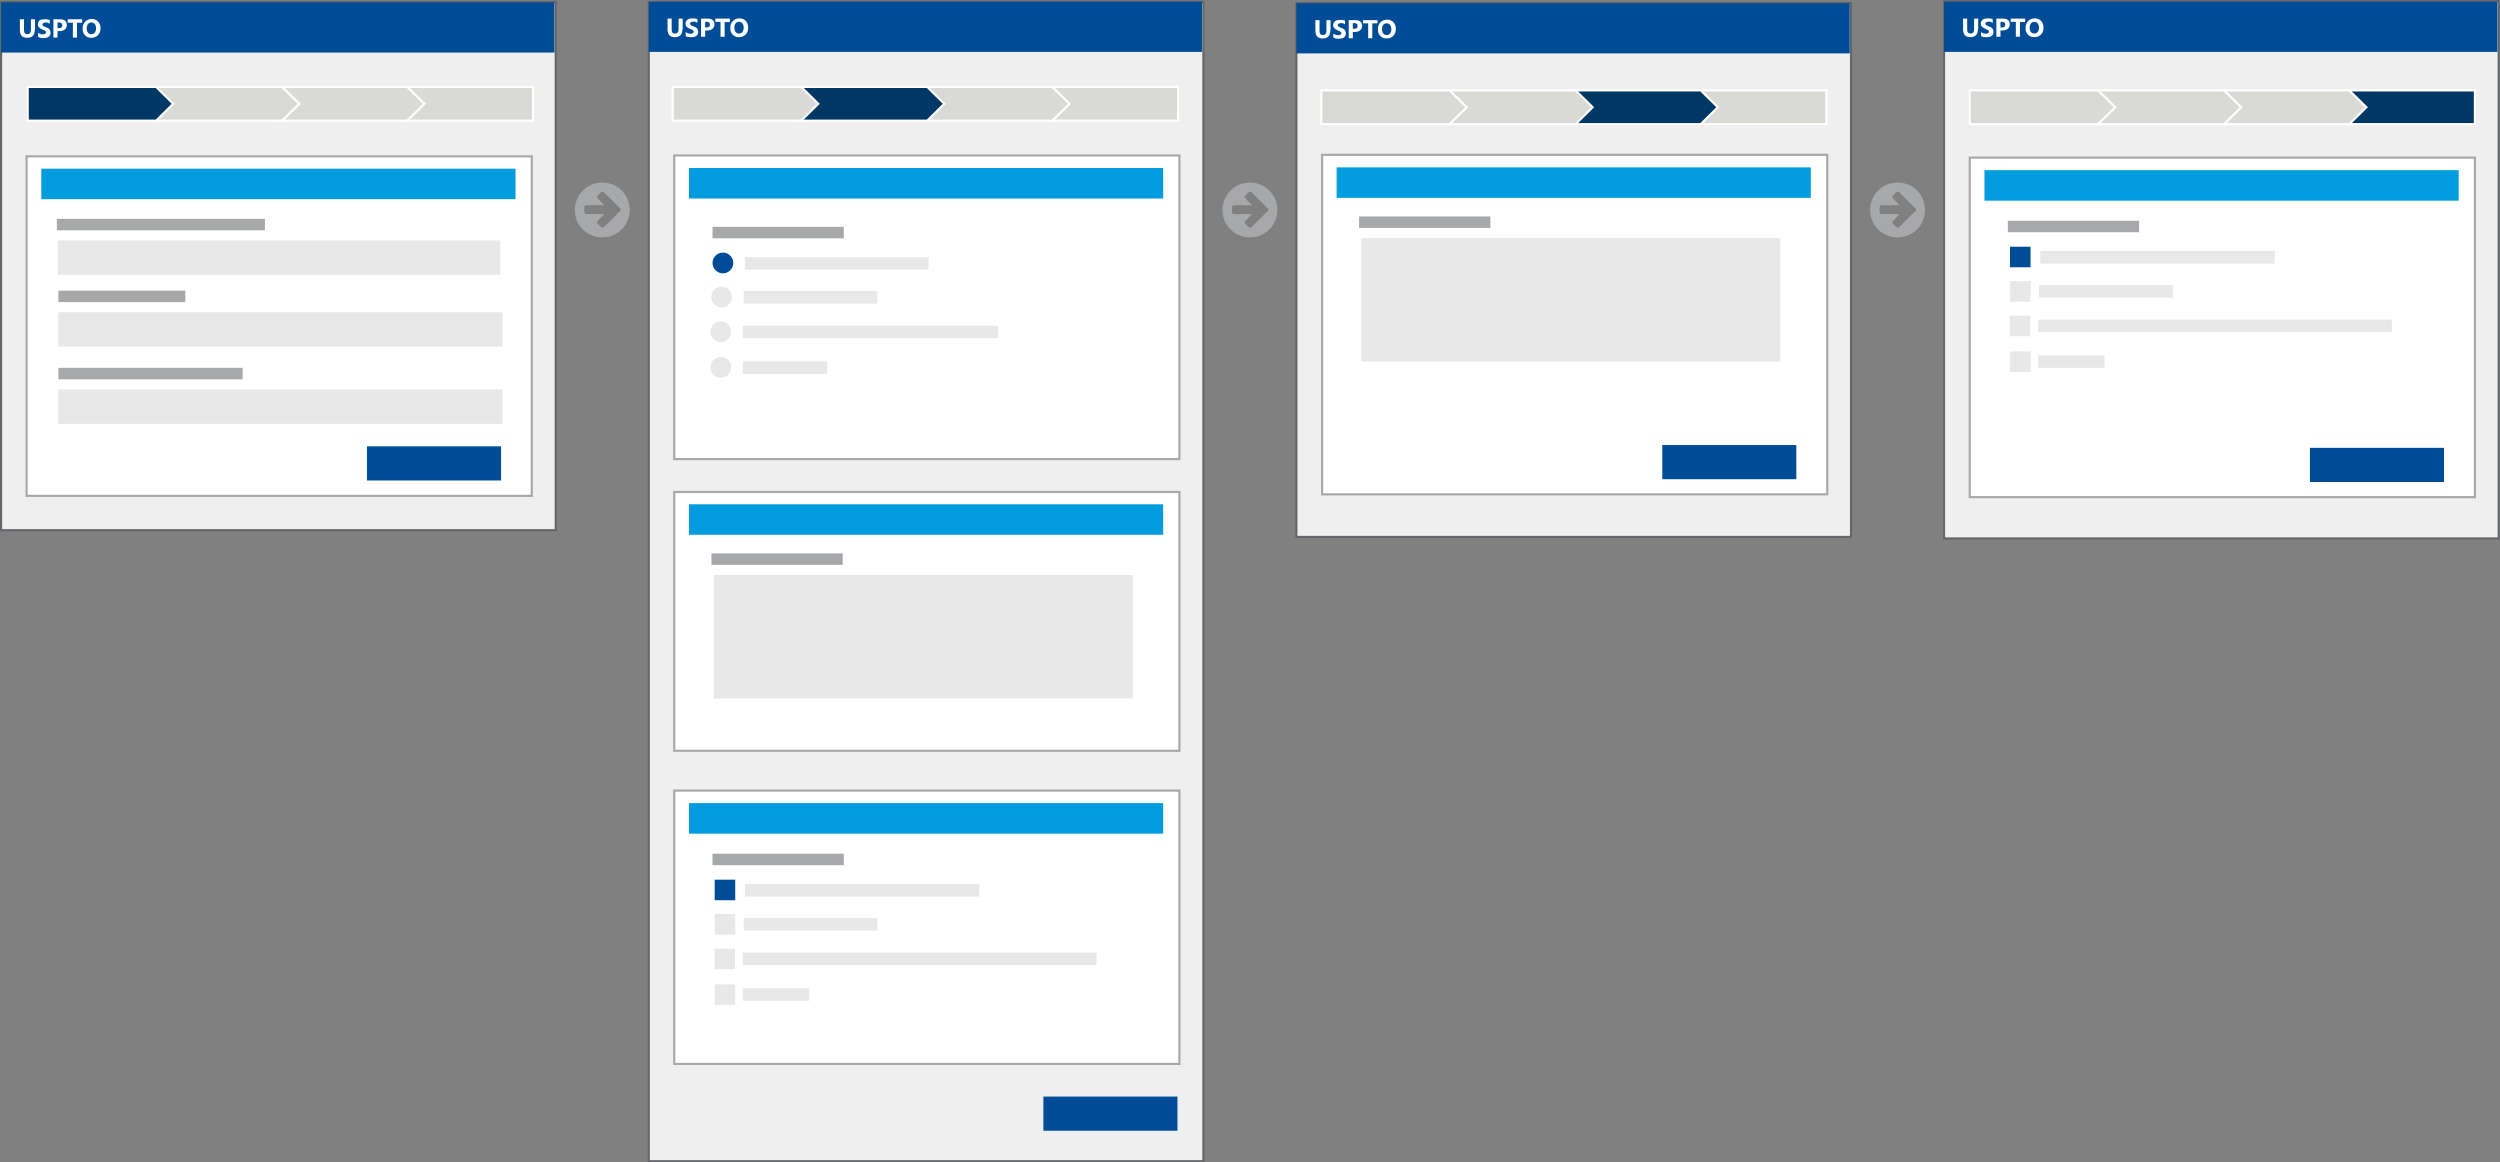 <?xml version="1.0" encoding="utf-8"?>
<!-- Generator: Adobe Illustrator 18.0.0, SVG Export Plug-In . SVG Version: 6.00 Build 0)  -->
<!DOCTYPE svg PUBLIC "-//W3C//DTD SVG 1.1//EN" "http://www.w3.org/Graphics/SVG/1.1/DTD/svg11.dtd">
<svg version="1.1" xmlns="http://www.w3.org/2000/svg" xmlns:xlink="http://www.w3.org/1999/xlink" x="0px" y="0px"
	 viewBox="0 0 1156.1 537.5" enable-background="new 0 0 1156.1 537.5" xml:space="preserve">
<rect x="0" y="0" width="1156.1" height="537.5" fill="#808080" stroke="none"/>
<g id="Hybrid">
	<rect x="0.5" y="0.9" fill="#EFEFEF" stroke="#63666A" stroke-miterlimit="10" width="256.5" height="244.3"/>
	<rect x="0.5" y="1.1" fill="#004C97" width="255.9" height="23.2"/>
	<g>
		<path fill="#FFFFFF" d="M16.1,13.7c0,2.5-1.2,3.8-3.5,3.8c-2.3,0-3.4-1.2-3.4-3.7V8.9h1.9v4.9c0,1.4,0.5,2,1.6,2
			c1,0,1.6-0.7,1.6-2V8.9h1.9V13.7z"/>
		<path fill="#FFFFFF" d="M17.6,17v-1.9c0.3,0.3,0.7,0.5,1.1,0.6s0.8,0.2,1.2,0.2c0.2,0,0.4,0,0.6-0.1s0.3-0.1,0.4-0.2
			s0.2-0.2,0.3-0.3s0.1-0.2,0.1-0.3c0-0.2,0-0.3-0.1-0.4s-0.2-0.2-0.4-0.4s-0.4-0.2-0.6-0.3s-0.5-0.2-0.7-0.3
			c-0.7-0.3-1.1-0.6-1.5-1s-0.5-0.9-0.5-1.4c0-0.4,0.1-0.8,0.3-1.1s0.4-0.6,0.7-0.8S19.2,9,19.6,9s0.8-0.1,1.3-0.1
			c0.4,0,0.8,0,1.2,0.1s0.6,0.1,0.9,0.2v1.8c-0.1-0.1-0.3-0.2-0.5-0.3s-0.3-0.1-0.5-0.2s-0.4-0.1-0.5-0.1s-0.3,0-0.5,0
			c-0.2,0-0.4,0-0.6,0.1s-0.3,0.1-0.4,0.2s-0.2,0.2-0.3,0.3s-0.1,0.2-0.1,0.3c0,0.1,0,0.3,0.1,0.4s0.2,0.2,0.3,0.3s0.3,0.2,0.5,0.3
			s0.4,0.2,0.7,0.3c0.3,0.1,0.6,0.3,0.9,0.4s0.5,0.3,0.7,0.5s0.3,0.4,0.4,0.7s0.2,0.6,0.2,0.9c0,0.5-0.1,0.9-0.3,1.2
			c-0.2,0.3-0.4,0.6-0.7,0.8s-0.7,0.3-1.1,0.4s-0.8,0.1-1.3,0.1c-0.5,0-0.9,0-1.3-0.1S17.9,17.2,17.6,17z"/>
		<path fill="#FFFFFF" d="M26.6,14.5v2.9h-1.9V8.9h3c2.1,0,3.2,0.9,3.2,2.7c0,0.8-0.3,1.5-0.9,2s-1.4,0.8-2.4,0.8H26.6z M26.6,10.4
			V13h0.7c1,0,1.5-0.4,1.5-1.3c0-0.9-0.5-1.3-1.5-1.3H26.6z"/>
		<path fill="#FFFFFF" d="M38,10.5h-2.4v6.9h-1.9v-6.9h-2.4V8.9H38V10.5z"/>
		<path fill="#FFFFFF" d="M42.2,17.5c-1.2,0-2.2-0.4-2.9-1.2c-0.8-0.8-1.1-1.8-1.1-3.1c0-1.3,0.4-2.4,1.2-3.2s1.8-1.2,3.1-1.2
			c1.2,0,2.2,0.4,2.9,1.2s1.1,1.8,1.1,3.1c0,1.3-0.4,2.4-1.2,3.2C44.4,17.1,43.4,17.5,42.2,17.5z M42.3,10.4c-0.7,0-1.2,0.2-1.6,0.7
			s-0.6,1.2-0.6,2c0,0.8,0.2,1.5,0.6,2s0.9,0.7,1.5,0.7c0.7,0,1.2-0.2,1.6-0.7s0.6-1.1,0.6-2c0-0.9-0.2-1.5-0.6-2
			S42.9,10.4,42.3,10.4z"/>
	</g>
	<rect x="12.3" y="72.3" fill="#FFFFFF" stroke="#A7A8AA" stroke-miterlimit="10" width="233.6" height="157"/>
	<rect x="19.1" y="78" fill="#009CDE" width="219.3" height="14.1"/>
	<rect x="26.8" y="111.2" fill="#E8E8E8" width="204.6" height="15.9"/>
	<rect x="169.7" y="206.4" fill="#004C97" width="62" height="15.8"/>
	<rect x="26.3" y="101.2" fill="#A7A8AA" width="96.2" height="5.3"/>
	<rect x="26.9" y="144.4" fill="#E8E8E8" width="205.5" height="15.9"/>
	<rect x="27" y="134.4" fill="#A7A8AA" width="58.7" height="5.3"/>
	<rect x="26.9" y="180.1" fill="#E8E8E8" width="205.5" height="15.9"/>
	<rect x="27" y="170.1" fill="#A7A8AA" width="85.2" height="5.3"/>
	<rect x="300" y="0.8" fill="#EFEFEF" stroke="#63666A" stroke-miterlimit="10" width="256.5" height="536.2"/>
	<rect x="300" y="0.8" fill="#004C97" width="255.9" height="23.2"/>
	<g>
		<path fill="#FFFFFF" d="M315.6,13.4c0,2.5-1.2,3.8-3.5,3.8c-2.3,0-3.4-1.2-3.4-3.7V8.6h1.9v4.9c0,1.4,0.5,2,1.6,2
			c1,0,1.6-0.7,1.6-2V8.6h1.9V13.4z"/>
		<path fill="#FFFFFF" d="M317.1,16.7v-1.9c0.3,0.3,0.7,0.5,1.1,0.6s0.8,0.2,1.2,0.2c0.2,0,0.4,0,0.6-0.1s0.3-0.1,0.4-0.2
			s0.2-0.2,0.3-0.3s0.1-0.2,0.1-0.3c0-0.2,0-0.3-0.1-0.4s-0.2-0.2-0.4-0.4s-0.4-0.2-0.6-0.3s-0.5-0.2-0.7-0.3
			c-0.7-0.3-1.1-0.6-1.5-1s-0.5-0.9-0.5-1.4c0-0.4,0.1-0.8,0.3-1.1s0.4-0.6,0.7-0.8s0.7-0.4,1.1-0.4s0.8-0.1,1.3-0.1
			c0.4,0,0.8,0,1.2,0.1s0.6,0.1,0.9,0.2v1.8c-0.1-0.1-0.3-0.2-0.5-0.3s-0.3-0.1-0.5-0.2S321.1,10,321,10s-0.3,0-0.5,0
			c-0.2,0-0.4,0-0.6,0.1s-0.3,0.1-0.4,0.2s-0.2,0.2-0.3,0.3s-0.1,0.2-0.1,0.3c0,0.1,0,0.3,0.1,0.4s0.2,0.2,0.3,0.3s0.3,0.2,0.5,0.3
			s0.4,0.2,0.7,0.3c0.3,0.1,0.6,0.3,0.9,0.4s0.5,0.3,0.7,0.5s0.3,0.4,0.4,0.7s0.2,0.6,0.2,0.9c0,0.5-0.1,0.9-0.3,1.2
			c-0.2,0.3-0.4,0.6-0.7,0.8s-0.7,0.3-1.1,0.4s-0.8,0.1-1.3,0.1c-0.5,0-0.9,0-1.3-0.1S317.4,16.9,317.1,16.7z"/>
		<path fill="#FFFFFF" d="M326.1,14.1V17h-1.9V8.6h3c2.1,0,3.2,0.9,3.2,2.7c0,0.8-0.3,1.5-0.9,2s-1.4,0.8-2.4,0.8H326.1z
			 M326.1,10.1v2.6h0.7c1,0,1.5-0.4,1.5-1.3c0-0.9-0.5-1.3-1.5-1.3H326.1z"/>
		<path fill="#FFFFFF" d="M337.5,10.2h-2.4V17h-1.9v-6.9h-2.4V8.6h6.7V10.2z"/>
		<path fill="#FFFFFF" d="M341.7,17.2c-1.2,0-2.2-0.4-2.9-1.2c-0.8-0.8-1.1-1.8-1.1-3.1c0-1.3,0.4-2.4,1.2-3.2s1.8-1.2,3.1-1.2
			c1.2,0,2.2,0.4,2.9,1.2s1.1,1.8,1.1,3.1c0,1.3-0.4,2.4-1.2,3.2C343.9,16.8,342.9,17.2,341.7,17.2z M341.8,10.1
			c-0.7,0-1.2,0.2-1.6,0.7s-0.6,1.2-0.6,2c0,0.8,0.2,1.5,0.6,2s0.9,0.7,1.5,0.7c0.7,0,1.2-0.2,1.6-0.7s0.6-1.1,0.6-2
			c0-0.9-0.2-1.5-0.6-2S342.4,10.1,341.8,10.1z"/>
	</g>
	<rect x="311.8" y="71.9" fill="#FFFFFF" stroke="#A7A8AA" stroke-miterlimit="10" width="233.6" height="140.4"/>
	<rect x="318.6" y="77.7" fill="#009CDE" width="219.3" height="14.1"/>
	<rect x="482.5" y="507.1" fill="#004C97" width="62" height="15.8"/>
	<g>
		<rect x="344.5" y="118.9" fill="#E8E8E8" width="84.9" height="5.8"/>
		<rect x="329.5" y="104.9" fill="#A7A8AA" width="60.7" height="5.3"/>
		<circle fill="#004C97" cx="334.3" cy="121.6" r="4.8"/>
		<rect x="343.9" y="134.6" fill="#E8E8E8" width="61.9" height="5.8"/>
		<circle fill="#E8E8E8" cx="333.7" cy="137.4" r="4.8"/>
		<rect x="343.5" y="150.6" fill="#E8E8E8" width="118.1" height="5.8"/>
		<circle fill="#E8E8E8" cx="333.3" cy="153.4" r="4.8"/>
		<rect x="343.5" y="167.1" fill="#E8E8E8" width="39.1" height="5.8"/>
		<circle fill="#E8E8E8" cx="333.3" cy="169.9" r="4.8"/>
	</g>
	<rect x="599.5" y="1.4" fill="#EFEFEF" stroke="#63666A" stroke-miterlimit="10" width="256.5" height="246.9"/>
	<rect x="599.5" y="1.5" fill="#004C97" width="255.9" height="23.2"/>
	<g>
		<path fill="#FFFFFF" d="M615.2,14c0,2.5-1.2,3.8-3.5,3.8c-2.3,0-3.4-1.2-3.4-3.7V9.3h1.9v4.9c0,1.4,0.5,2,1.6,2c1,0,1.6-0.7,1.6-2
			V9.3h1.9V14z"/>
		<path fill="#FFFFFF" d="M616.6,17.4v-1.9c0.3,0.3,0.7,0.5,1.1,0.6c0.4,0.1,0.8,0.2,1.2,0.2c0.2,0,0.4,0,0.6-0.1s0.3-0.1,0.4-0.2
			s0.2-0.2,0.3-0.3s0.1-0.2,0.1-0.3c0-0.2,0-0.3-0.1-0.4s-0.2-0.2-0.4-0.4s-0.4-0.2-0.6-0.3s-0.5-0.2-0.7-0.3
			c-0.7-0.3-1.1-0.6-1.5-1s-0.5-0.9-0.5-1.4c0-0.4,0.1-0.8,0.3-1.1s0.4-0.6,0.7-0.8s0.7-0.4,1.1-0.4s0.8-0.1,1.3-0.1
			c0.4,0,0.8,0,1.2,0.1s0.6,0.1,0.9,0.2v1.8c-0.1-0.1-0.3-0.2-0.5-0.3s-0.3-0.1-0.5-0.2s-0.4-0.1-0.5-0.1s-0.3,0-0.5,0
			c-0.2,0-0.4,0-0.6,0.1s-0.3,0.1-0.4,0.2s-0.2,0.2-0.3,0.3s-0.1,0.2-0.1,0.3c0,0.1,0,0.3,0.1,0.4s0.2,0.2,0.3,0.3s0.3,0.2,0.5,0.3
			s0.4,0.2,0.7,0.3c0.3,0.1,0.6,0.3,0.9,0.4s0.5,0.3,0.7,0.5s0.3,0.4,0.4,0.7s0.2,0.6,0.2,0.9c0,0.5-0.1,0.9-0.3,1.2
			s-0.4,0.6-0.7,0.8s-0.7,0.3-1.1,0.4s-0.8,0.1-1.3,0.1c-0.5,0-0.9,0-1.3-0.1S616.9,17.5,616.6,17.4z"/>
		<path fill="#FFFFFF" d="M625.6,14.8v2.9h-1.9V9.3h3c2.1,0,3.2,0.9,3.2,2.7c0,0.8-0.3,1.5-0.9,2s-1.4,0.8-2.4,0.8H625.6z
			 M625.6,10.7v2.6h0.7c1,0,1.5-0.4,1.5-1.3c0-0.9-0.5-1.3-1.5-1.3H625.6z"/>
		<path fill="#FFFFFF" d="M637,10.8h-2.4v6.9h-1.9v-6.9h-2.4V9.3h6.7V10.8z"/>
		<path fill="#FFFFFF" d="M641.2,17.8c-1.2,0-2.2-0.4-2.9-1.2c-0.8-0.8-1.1-1.8-1.1-3.1c0-1.3,0.4-2.4,1.2-3.2s1.8-1.2,3.1-1.2
			c1.2,0,2.2,0.4,2.9,1.2s1.1,1.8,1.1,3.1c0,1.3-0.4,2.4-1.2,3.2C643.5,17.4,642.5,17.8,641.2,17.8z M641.3,10.8
			c-0.7,0-1.2,0.2-1.6,0.7s-0.6,1.2-0.6,2c0,0.8,0.2,1.5,0.6,2s0.9,0.7,1.5,0.7c0.7,0,1.2-0.2,1.6-0.7s0.6-1.1,0.6-2
			c0-0.9-0.2-1.5-0.6-2S642,10.8,641.3,10.8z"/>
	</g>
	<rect x="611.4" y="71.6" fill="#FFFFFF" stroke="#A7A8AA" stroke-miterlimit="10" width="233.6" height="157"/>
	<rect x="618.1" y="77.4" fill="#009CDE" width="219.3" height="14.1"/>
	<rect x="768.7" y="205.8" fill="#004C97" width="62" height="15.8"/>
	<rect x="629.6" y="110.1" fill="#E8E8E8" width="193.7" height="57.1"/>
	<rect x="628.5" y="100.1" fill="#A7A8AA" width="60.7" height="5.3"/>
	<rect x="899" y="0.5" fill="#EFEFEF" stroke="#63666A" stroke-miterlimit="10" width="256.5" height="248.5"/>
	<rect x="899" y="0.8" fill="#004C97" width="255.9" height="23.2"/>
	<g>
		<path fill="#FFFFFF" d="M914.7,13.4c0,2.5-1.2,3.8-3.5,3.8c-2.3,0-3.4-1.2-3.4-3.7V8.6h1.9v4.9c0,1.4,0.5,2,1.6,2
			c1,0,1.6-0.7,1.6-2V8.6h1.9V13.4z"/>
		<path fill="#FFFFFF" d="M916.1,16.7v-1.9c0.3,0.3,0.7,0.5,1.1,0.6s0.8,0.2,1.2,0.2c0.2,0,0.4,0,0.6-0.1s0.3-0.1,0.4-0.2
			s0.2-0.2,0.3-0.3s0.1-0.2,0.1-0.3c0-0.2,0-0.3-0.1-0.4s-0.2-0.2-0.4-0.4s-0.4-0.2-0.6-0.3s-0.5-0.2-0.7-0.3
			c-0.7-0.3-1.1-0.6-1.5-1s-0.5-0.9-0.5-1.4c0-0.4,0.1-0.8,0.3-1.1s0.4-0.6,0.7-0.8s0.7-0.4,1.1-0.4s0.8-0.1,1.3-0.1
			c0.4,0,0.8,0,1.2,0.1s0.6,0.1,0.9,0.2v1.8c-0.1-0.1-0.3-0.2-0.5-0.3s-0.3-0.1-0.5-0.2S920.2,10,920,10s-0.3,0-0.5,0
			c-0.2,0-0.4,0-0.6,0.1s-0.3,0.1-0.4,0.2s-0.2,0.2-0.3,0.3s-0.1,0.2-0.1,0.3c0,0.1,0,0.3,0.1,0.4s0.2,0.2,0.3,0.3s0.3,0.2,0.5,0.3
			s0.4,0.2,0.7,0.3c0.3,0.1,0.6,0.3,0.9,0.4s0.5,0.3,0.7,0.5s0.3,0.4,0.4,0.7s0.2,0.6,0.2,0.9c0,0.5-0.1,0.9-0.3,1.2
			c-0.2,0.3-0.4,0.6-0.7,0.8s-0.7,0.3-1.1,0.4s-0.8,0.1-1.3,0.1c-0.5,0-0.9,0-1.3-0.1S916.4,16.9,916.1,16.7z"/>
		<path fill="#FFFFFF" d="M925.1,14.1V17h-1.9V8.6h3c2.1,0,3.2,0.9,3.2,2.7c0,0.8-0.3,1.5-0.9,2s-1.4,0.8-2.4,0.8H925.1z
			 M925.1,10.1v2.6h0.7c1,0,1.5-0.4,1.5-1.3c0-0.9-0.5-1.3-1.5-1.3H925.1z"/>
		<path fill="#FFFFFF" d="M936.5,10.2h-2.4V17h-1.9v-6.9h-2.4V8.6h6.7V10.2z"/>
		<path fill="#FFFFFF" d="M940.7,17.2c-1.2,0-2.2-0.4-2.9-1.2c-0.8-0.8-1.1-1.8-1.1-3.1c0-1.3,0.4-2.4,1.2-3.2s1.8-1.2,3.1-1.2
			c1.2,0,2.2,0.4,2.9,1.2s1.1,1.8,1.1,3.1c0,1.3-0.4,2.4-1.2,3.2C943,16.8,942,17.2,940.7,17.2z M940.8,10.1c-0.7,0-1.2,0.2-1.6,0.7
			s-0.6,1.2-0.6,2c0,0.8,0.2,1.5,0.6,2s0.9,0.7,1.5,0.7c0.7,0,1.2-0.2,1.6-0.7s0.6-1.1,0.6-2c0-0.9-0.2-1.5-0.6-2
			S941.5,10.1,940.8,10.1z"/>
	</g>
	<rect x="910.9" y="72.9" fill="#FFFFFF" stroke="#A7A8AA" stroke-miterlimit="10" width="233.6" height="157"/>
	<rect x="917.7" y="78.7" fill="#009CDE" width="219.3" height="14.1"/>
	<rect x="1068.2" y="207.1" fill="#004C97" width="62" height="15.8"/>
	<rect x="943.5" y="116.1" fill="#E8E8E8" width="108.4" height="5.8"/>
	<rect x="928.5" y="102.1" fill="#A7A8AA" width="60.7" height="5.3"/>
	<rect x="942.9" y="131.8" fill="#E8E8E8" width="61.9" height="5.8"/>
	<rect x="942.5" y="147.8" fill="#E8E8E8" width="163.6" height="5.8"/>
	<rect x="942.5" y="164.3" fill="#E8E8E8" width="30.7" height="5.8"/>
	<rect x="929.5" y="114.1" fill="#004C97" width="9.5" height="9.5"/>
	<rect x="929.5" y="130" fill="#E8E8E8" width="9.5" height="9.5"/>
	<rect x="929.4" y="146" fill="#E8E8E8" width="9.5" height="9.5"/>
	<rect x="929.5" y="162.5" fill="#E8E8E8" width="9.5" height="9.5"/>
	<path fill="#A7A8AA" d="M289.5,90.7c1.1,1.9,1.7,4.1,1.7,6.4c0,2.3-0.6,4.4-1.7,6.4c-1.1,1.9-2.7,3.5-4.6,4.6
		c-1.9,1.1-4.1,1.7-6.4,1.7c-2.3,0-4.4-0.6-6.4-1.7c-1.9-1.1-3.5-2.7-4.6-4.6c-1.1-1.9-1.7-4.1-1.7-6.4c0-2.3,0.6-4.4,1.7-6.4
		c1.1-1.9,2.7-3.5,4.6-4.6c1.9-1.1,4.1-1.7,6.4-1.7c2.3,0,4.4,0.6,6.4,1.7C286.8,87.2,288.4,88.8,289.5,90.7z M287.1,97.1
		c0-0.3-0.1-0.5-0.3-0.7l-1.5-1.5l-6-6c-0.2-0.2-0.4-0.3-0.7-0.3c-0.3,0-0.5,0.1-0.7,0.3l-1.5,1.5c-0.2,0.2-0.3,0.4-0.3,0.7
		c0,0.3,0.1,0.5,0.3,0.7l3.1,3.1h-8.3c-0.3,0-0.5,0.1-0.7,0.3c-0.2,0.2-0.3,0.5-0.3,0.7v2.1c0,0.3,0.1,0.5,0.3,0.7
		c0.2,0.2,0.5,0.3,0.7,0.3h8.3l-3.1,3.1c-0.2,0.2-0.3,0.5-0.3,0.7s0.1,0.5,0.3,0.7l1.5,1.5c0.2,0.2,0.4,0.3,0.7,0.3
		c0.3,0,0.5-0.1,0.7-0.3l6-6l1.5-1.5C287,97.6,287.1,97.4,287.1,97.1z"/>
	<path fill="#A7A8AA" d="M589,90.7c1.1,1.9,1.7,4.1,1.7,6.4c0,2.3-0.6,4.4-1.7,6.4c-1.1,1.9-2.7,3.5-4.6,4.6
		c-1.9,1.1-4.1,1.7-6.4,1.7c-2.3,0-4.4-0.6-6.4-1.7c-1.9-1.1-3.5-2.7-4.6-4.6c-1.1-1.9-1.7-4.1-1.7-6.4c0-2.3,0.6-4.4,1.7-6.4
		c1.1-1.9,2.7-3.5,4.6-4.6c1.9-1.1,4.1-1.7,6.4-1.7c2.3,0,4.4,0.6,6.4,1.7C586.3,87.2,587.9,88.8,589,90.7z M586.6,97.1
		c0-0.3-0.1-0.5-0.3-0.7l-1.5-1.5l-6-6c-0.2-0.2-0.4-0.3-0.7-0.3c-0.3,0-0.5,0.1-0.7,0.3l-1.5,1.5c-0.2,0.2-0.3,0.4-0.3,0.7
		c0,0.3,0.1,0.5,0.3,0.7l3.1,3.1h-8.3c-0.3,0-0.5,0.1-0.7,0.3c-0.2,0.2-0.3,0.5-0.3,0.7v2.1c0,0.3,0.1,0.5,0.3,0.7
		c0.2,0.2,0.5,0.3,0.7,0.3h8.3l-3.1,3.1c-0.2,0.2-0.3,0.5-0.3,0.7s0.1,0.5,0.3,0.7l1.5,1.5c0.2,0.2,0.4,0.3,0.7,0.3
		c0.3,0,0.5-0.1,0.7-0.3l6-6l1.5-1.5C586.5,97.6,586.6,97.4,586.6,97.1z"/>
	<path fill="#A7A8AA" d="M888.5,90.7c1.1,1.9,1.7,4.1,1.7,6.4c0,2.3-0.6,4.4-1.7,6.4c-1.1,1.9-2.7,3.5-4.6,4.6
		c-1.9,1.1-4.1,1.7-6.4,1.7c-2.3,0-4.4-0.6-6.4-1.7c-1.9-1.1-3.5-2.7-4.6-4.6c-1.1-1.9-1.7-4.1-1.7-6.4c0-2.3,0.6-4.4,1.7-6.4
		c1.1-1.9,2.7-3.5,4.6-4.6c1.9-1.1,4.1-1.7,6.4-1.7c2.3,0,4.4,0.6,6.4,1.7C885.9,87.2,887.4,88.8,888.5,90.7z M886.1,97.1
		c0-0.3-0.1-0.5-0.3-0.7l-1.5-1.5l-6-6c-0.2-0.2-0.4-0.3-0.7-0.3c-0.3,0-0.5,0.1-0.7,0.3l-1.5,1.5c-0.2,0.2-0.3,0.4-0.3,0.7
		c0,0.3,0.1,0.5,0.3,0.7l3.1,3.1h-8.3c-0.3,0-0.5,0.1-0.7,0.3c-0.2,0.2-0.3,0.5-0.3,0.7v2.1c0,0.3,0.1,0.5,0.3,0.7
		c0.2,0.2,0.5,0.3,0.7,0.3h8.3l-3.1,3.1c-0.2,0.2-0.3,0.5-0.3,0.7s0.1,0.5,0.3,0.7l1.5,1.5c0.2,0.2,0.4,0.3,0.7,0.3
		c0.3,0,0.5-0.1,0.7-0.3l6-6l1.5-1.5C886,97.6,886.1,97.4,886.1,97.1z"/>
	<g>
		<polygon fill="#D9D9D6" stroke="#FFFFFF" stroke-miterlimit="10" points="246.5,55.8 187.1,55.8 187.1,40.2 246.5,40.2 246.5,48 
					"/>
		<polygon fill="#D9D9D6" stroke="#FFFFFF" stroke-miterlimit="10" points="188.3,55.8 129,55.8 129,40.2 188.3,40.2 196.3,48 		"/>
		<polygon fill="#D9D9D6" stroke="#FFFFFF" stroke-miterlimit="10" points="130.5,55.8 71.1,55.8 71.1,40.2 130.5,40.2 138.4,48 		
			"/>
		<polygon fill="#003865" stroke="#FFFFFF" stroke-miterlimit="10" points="72.2,55.8 12.8,55.8 12.8,40.2 72.2,40.2 80.1,48 		"/>
	</g>
	<rect x="311.8" y="227.5" fill="#FFFFFF" stroke="#A7A8AA" stroke-miterlimit="10" width="233.6" height="119.7"/>
	<rect x="318.6" y="233.2" fill="#009CDE" width="219.3" height="14.1"/>
	<rect x="330.1" y="265.9" fill="#E8E8E8" width="193.7" height="57.1"/>
	<rect x="329" y="255.9" fill="#A7A8AA" width="60.7" height="5.3"/>
	<g>
		<rect x="311.8" y="365.6" fill="#FFFFFF" stroke="#A7A8AA" stroke-miterlimit="10" width="233.6" height="126.4"/>
		<rect x="318.6" y="371.4" fill="#009CDE" width="219.3" height="14.1"/>
		<rect x="344.5" y="408.8" fill="#E8E8E8" width="108.4" height="5.8"/>
		<rect x="329.5" y="394.8" fill="#A7A8AA" width="60.7" height="5.3"/>
		<rect x="343.9" y="424.5" fill="#E8E8E8" width="61.9" height="5.8"/>
		<rect x="343.5" y="440.5" fill="#E8E8E8" width="163.6" height="5.8"/>
		<rect x="343.5" y="457" fill="#E8E8E8" width="30.7" height="5.8"/>
		<rect x="330.5" y="406.8" fill="#004C97" width="9.5" height="9.5"/>
		<rect x="330.5" y="422.7" fill="#E8E8E8" width="9.5" height="9.5"/>
		<rect x="330.4" y="438.7" fill="#E8E8E8" width="9.5" height="9.5"/>
		<rect x="330.5" y="455.2" fill="#E8E8E8" width="9.5" height="9.5"/>
	</g>
	<g>
		<polygon fill="#D9D9D6" stroke="#FFFFFF" stroke-miterlimit="10" points="544.8,55.8 485.4,55.8 485.4,40.2 544.8,40.2 544.8,48 
					"/>
		<polygon fill="#D9D9D6" stroke="#FFFFFF" stroke-miterlimit="10" points="486.6,55.8 427.3,55.8 427.3,40.2 486.6,40.2 494.6,48 
					"/>
		<polygon fill="#003865" stroke="#FFFFFF" stroke-miterlimit="10" points="428.8,55.8 369.4,55.8 369.4,40.2 428.8,40.2 436.7,48 
					"/>
		<polygon fill="#D9D9D6" stroke="#FFFFFF" stroke-miterlimit="10" points="370.5,55.8 311.1,55.8 311.1,40.2 370.5,40.2 378.4,48 
					"/>
	</g>
	<g>
		<polygon fill="#D9D9D6" stroke="#FFFFFF" stroke-miterlimit="10" points="844.6,57.4 785.3,57.4 785.3,41.8 844.6,41.8 
			844.6,49.6 		"/>
		<polygon fill="#003865" stroke="#FFFFFF" stroke-miterlimit="10" points="786.5,57.4 727.1,57.4 727.1,41.8 786.5,41.8 
			794.4,49.6 		"/>
		<polygon fill="#D9D9D6" stroke="#FFFFFF" stroke-miterlimit="10" points="728.6,57.4 669.2,57.4 669.2,41.8 728.6,41.8 
			736.5,49.6 		"/>
		<polygon fill="#D9D9D6" stroke="#FFFFFF" stroke-miterlimit="10" points="670.3,57.4 611,57.4 611,41.8 670.3,41.8 678.3,49.6 		
			"/>
	</g>
	<g>
		<polygon fill="#003865" stroke="#FFFFFF" stroke-miterlimit="10" points="1144.5,57.4 1085.2,57.4 1085.2,41.8 1144.5,41.8 
			1144.5,49.6 		"/>
		<polygon fill="#D9D9D6" stroke="#FFFFFF" stroke-miterlimit="10" points="1086.4,57.4 1027,57.4 1027,41.8 1086.4,41.8 
			1094.3,49.6 		"/>
		<polygon fill="#D9D9D6" stroke="#FFFFFF" stroke-miterlimit="10" points="1028.5,57.4 969.1,57.4 969.1,41.8 1028.5,41.8 
			1036.4,49.6 		"/>
		<polygon fill="#D9D9D6" stroke="#FFFFFF" stroke-miterlimit="10" points="970.2,57.4 910.9,57.4 910.9,41.8 970.2,41.8 
			978.2,49.6 		"/>
	</g>
</g>
<g id="Accordian_Form" display="none">
	<rect x="0.2" y="45.4" display="inline" fill="#EFEFEF" stroke="#63666A" stroke-miterlimit="10" width="256.5" height="217.7"/>
	<rect x="0.2" y="45.7" display="inline" fill="#004C97" width="255.9" height="23.2"/>
	<g display="inline">
		<path fill="#FFFFFF" d="M15.8,58.3c0,2.5-1.2,3.8-3.5,3.8c-2.3,0-3.4-1.2-3.4-3.7v-4.9h1.9v4.9c0,1.4,0.5,2,1.6,2
			c1,0,1.6-0.7,1.6-2v-4.9h1.9V58.3z"/>
		<path fill="#FFFFFF" d="M17.3,61.6v-1.9c0.3,0.3,0.7,0.5,1.1,0.6s0.8,0.2,1.2,0.2c0.2,0,0.4,0,0.6-0.1s0.3-0.1,0.4-0.2
			s0.2-0.2,0.3-0.3s0.1-0.2,0.1-0.3c0-0.2,0-0.3-0.1-0.4s-0.2-0.2-0.4-0.4s-0.4-0.2-0.6-0.3s-0.5-0.2-0.7-0.3
			c-0.7-0.3-1.1-0.6-1.5-1s-0.5-0.9-0.5-1.4c0-0.4,0.1-0.8,0.3-1.1s0.4-0.6,0.7-0.8s0.7-0.4,1.1-0.4s0.8-0.1,1.3-0.1
			c0.4,0,0.8,0,1.2,0.1s0.6,0.1,0.9,0.2v1.8c-0.1-0.1-0.3-0.2-0.5-0.3S21.8,55,21.7,55s-0.4-0.1-0.5-0.1s-0.3,0-0.5,0
			c-0.2,0-0.4,0-0.6,0.1s-0.3,0.1-0.4,0.2s-0.2,0.2-0.3,0.3s-0.1,0.2-0.1,0.3c0,0.1,0,0.3,0.1,0.4s0.2,0.2,0.3,0.3s0.3,0.2,0.5,0.3
			s0.4,0.2,0.7,0.3c0.3,0.1,0.6,0.3,0.9,0.4s0.5,0.3,0.7,0.5s0.3,0.4,0.4,0.7s0.2,0.6,0.2,0.9c0,0.5-0.1,0.9-0.3,1.2
			s-0.4,0.6-0.7,0.8s-0.7,0.3-1.1,0.4s-0.8,0.1-1.3,0.1c-0.5,0-0.9,0-1.3-0.1S17.6,61.7,17.3,61.6z"/>
		<path fill="#FFFFFF" d="M26.3,59v2.9h-1.9v-8.4h3c2.1,0,3.2,0.9,3.2,2.7c0,0.8-0.3,1.5-0.9,2S28.2,59,27.2,59H26.3z M26.3,55v2.6
			H27c1,0,1.5-0.4,1.5-1.3c0-0.9-0.5-1.3-1.5-1.3H26.3z"/>
		<path fill="#FFFFFF" d="M37.7,55h-2.4v6.9h-1.9V55H31v-1.5h6.7V55z"/>
		<path fill="#FFFFFF" d="M41.9,62.1c-1.2,0-2.2-0.4-2.9-1.2s-1.1-1.8-1.1-3.1c0-1.3,0.4-2.4,1.2-3.2s1.8-1.2,3.1-1.2
			c1.2,0,2.2,0.4,2.9,1.2s1.1,1.8,1.1,3.1c0,1.3-0.4,2.4-1.2,3.2S43.1,62.1,41.9,62.1z M42,55c-0.7,0-1.2,0.2-1.6,0.7
			s-0.6,1.2-0.6,2c0,0.8,0.2,1.5,0.6,2s0.9,0.7,1.5,0.7c0.7,0,1.2-0.2,1.6-0.7s0.6-1.1,0.6-2c0-0.9-0.2-1.5-0.6-2S42.6,55,42,55z"/>
	</g>
	<rect x="12" y="86.8" display="inline" fill="#FFFFFF" stroke="#A7A8AA" stroke-miterlimit="10" width="233.6" height="157"/>
	<rect x="18.8" y="92.6" display="inline" fill="#009CDE" width="219.3" height="14.1"/>
	<rect x="26.5" y="125.8" display="inline" fill="#E8E8E8" width="204.6" height="15.9"/>
	<rect x="169.4" y="221" display="inline" fill="#004C97" width="62" height="15.8"/>
	<rect x="26" y="115.8" display="inline" fill="#A7A8AA" width="96.2" height="5.3"/>
	<rect x="26.6" y="159" display="inline" fill="#E8E8E8" width="205.5" height="15.9"/>
	<rect x="26.7" y="149" display="inline" fill="#A7A8AA" width="58.7" height="5.3"/>
	<rect x="26.6" y="194.7" display="inline" fill="#E8E8E8" width="205.5" height="15.9"/>
	<rect x="26.7" y="184.7" display="inline" fill="#A7A8AA" width="85.2" height="5.3"/>
	<rect x="299.7" y="45.1" display="inline" fill="#EFEFEF" stroke="#63666A" stroke-miterlimit="10" width="256.5" height="234.4"/>
	<rect x="299.7" y="45.4" display="inline" fill="#004C97" width="255.9" height="23.2"/>
	<g display="inline">
		<path fill="#FFFFFF" d="M315.3,58c0,2.5-1.2,3.8-3.5,3.8c-2.3,0-3.4-1.2-3.4-3.7v-4.9h1.9v4.9c0,1.4,0.5,2,1.6,2
			c1,0,1.6-0.7,1.6-2v-4.9h1.9V58z"/>
		<path fill="#FFFFFF" d="M316.8,61.3v-1.9c0.3,0.3,0.7,0.5,1.1,0.6s0.8,0.2,1.2,0.2c0.2,0,0.4,0,0.6-0.1s0.3-0.1,0.4-0.2
			s0.2-0.2,0.3-0.3s0.1-0.2,0.1-0.3c0-0.2,0-0.3-0.1-0.4s-0.2-0.2-0.4-0.4s-0.4-0.2-0.6-0.3s-0.5-0.2-0.7-0.3
			c-0.7-0.3-1.1-0.6-1.5-1s-0.5-0.9-0.5-1.4c0-0.4,0.1-0.8,0.3-1.1s0.4-0.6,0.7-0.8s0.7-0.4,1.1-0.4s0.8-0.1,1.3-0.1
			c0.4,0,0.8,0,1.2,0.1s0.6,0.1,0.9,0.2v1.8c-0.1-0.1-0.3-0.2-0.5-0.3s-0.3-0.1-0.5-0.2s-0.4-0.1-0.5-0.1s-0.3,0-0.5,0
			c-0.2,0-0.4,0-0.6,0.1s-0.3,0.1-0.4,0.2s-0.2,0.2-0.3,0.3s-0.1,0.2-0.1,0.3c0,0.1,0,0.3,0.1,0.4s0.2,0.2,0.3,0.3s0.3,0.2,0.5,0.3
			s0.4,0.2,0.7,0.3c0.3,0.1,0.6,0.3,0.9,0.4s0.5,0.3,0.7,0.5s0.3,0.4,0.4,0.7s0.2,0.6,0.2,0.9c0,0.5-0.1,0.9-0.3,1.2
			s-0.4,0.6-0.7,0.8s-0.7,0.3-1.1,0.4s-0.8,0.1-1.3,0.1c-0.5,0-0.9,0-1.3-0.1S317.1,61.4,316.8,61.3z"/>
		<path fill="#FFFFFF" d="M325.8,58.7v2.9h-1.9v-8.4h3c2.1,0,3.2,0.9,3.2,2.7c0,0.8-0.3,1.5-0.9,2s-1.4,0.8-2.4,0.8H325.8z
			 M325.8,54.6v2.6h0.7c1,0,1.5-0.4,1.5-1.3c0-0.9-0.5-1.3-1.5-1.3H325.8z"/>
		<path fill="#FFFFFF" d="M337.2,54.7h-2.4v6.9h-1.9v-6.9h-2.4v-1.5h6.7V54.7z"/>
		<path fill="#FFFFFF" d="M341.4,61.7c-1.2,0-2.2-0.4-2.9-1.2s-1.1-1.8-1.1-3.1c0-1.3,0.4-2.4,1.2-3.2s1.8-1.2,3.1-1.2
			c1.2,0,2.2,0.4,2.9,1.2s1.1,1.8,1.1,3.1c0,1.3-0.4,2.4-1.2,3.2S342.6,61.7,341.4,61.7z M341.5,54.7c-0.7,0-1.2,0.2-1.6,0.7
			s-0.6,1.2-0.6,2c0,0.8,0.2,1.5,0.6,2s0.9,0.7,1.5,0.7c0.7,0,1.2-0.2,1.6-0.7s0.6-1.1,0.6-2c0-0.9-0.2-1.5-0.6-2
			S342.1,54.7,341.5,54.7z"/>
	</g>
	
		<rect x="311.5" y="124.5" display="inline" fill="#FFFFFF" stroke="#A7A8AA" stroke-miterlimit="10" width="233.6" height="140.4"/>
	<rect x="318.3" y="130.3" display="inline" fill="#009CDE" width="219.3" height="14.1"/>
	<rect x="468.9" y="238.7" display="inline" fill="#004C97" width="62" height="15.8"/>
	<g display="inline">
		<rect x="344.2" y="171.4" fill="#E8E8E8" width="84.9" height="5.8"/>
		<rect x="329.2" y="157.4" fill="#A7A8AA" width="60.7" height="5.3"/>
		<circle fill="#004C97" cx="334" cy="174.2" r="4.8"/>
		<rect x="343.6" y="187.2" fill="#E8E8E8" width="61.9" height="5.8"/>
		<circle fill="#004C97" cx="333.4" cy="189.9" r="4.8"/>
		<rect x="343.2" y="203.2" fill="#E8E8E8" width="118.1" height="5.8"/>
		<circle fill="#004C97" cx="333" cy="205.9" r="4.8"/>
		<rect x="343.2" y="219.7" fill="#E8E8E8" width="39.1" height="5.8"/>
		<circle fill="#004C97" cx="333" cy="222.4" r="4.8"/>
	</g>
	<rect x="599.2" y="45.8" display="inline" fill="#EFEFEF" stroke="#63666A" stroke-miterlimit="10" width="256.5" height="287.1"/>
	<rect x="599.2" y="46" display="inline" fill="#004C97" width="255.9" height="23.2"/>
	<g display="inline">
		<path fill="#FFFFFF" d="M614.9,58.6c0,2.5-1.2,3.8-3.5,3.8c-2.3,0-3.4-1.2-3.4-3.7v-4.9h1.9v4.9c0,1.4,0.5,2,1.6,2
			c1,0,1.6-0.7,1.6-2v-4.9h1.9V58.6z"/>
		<path fill="#FFFFFF" d="M616.3,61.9V60c0.3,0.3,0.7,0.5,1.1,0.6s0.8,0.2,1.2,0.2c0.2,0,0.4,0,0.6-0.1s0.3-0.1,0.4-0.2
			s0.2-0.2,0.3-0.3s0.1-0.2,0.1-0.3c0-0.2,0-0.3-0.1-0.4s-0.2-0.2-0.4-0.4s-0.4-0.2-0.6-0.3s-0.5-0.2-0.7-0.3
			c-0.7-0.3-1.1-0.6-1.5-1s-0.5-0.9-0.5-1.4c0-0.4,0.1-0.8,0.3-1.1s0.4-0.6,0.7-0.8s0.7-0.4,1.1-0.4s0.8-0.1,1.3-0.1
			c0.4,0,0.8,0,1.2,0.1s0.6,0.1,0.9,0.2v1.8c-0.1-0.1-0.3-0.2-0.5-0.3s-0.3-0.1-0.5-0.2s-0.4-0.1-0.5-0.1s-0.3,0-0.5,0
			c-0.2,0-0.4,0-0.6,0.1s-0.3,0.1-0.4,0.2s-0.2,0.2-0.3,0.3s-0.1,0.2-0.1,0.3c0,0.1,0,0.3,0.1,0.4s0.2,0.2,0.3,0.3s0.3,0.2,0.5,0.3
			s0.4,0.2,0.7,0.3c0.3,0.1,0.6,0.3,0.9,0.4s0.5,0.3,0.7,0.5s0.3,0.4,0.4,0.7s0.2,0.6,0.2,0.9c0,0.5-0.1,0.9-0.3,1.2
			s-0.4,0.6-0.7,0.8s-0.7,0.3-1.1,0.4s-0.8,0.1-1.3,0.1c-0.5,0-0.9,0-1.3-0.1S616.6,62.1,616.3,61.9z"/>
		<path fill="#FFFFFF" d="M625.3,59.4v2.9h-1.9v-8.4h3c2.1,0,3.2,0.9,3.2,2.7c0,0.8-0.3,1.5-0.9,2s-1.4,0.8-2.4,0.8H625.3z
			 M625.3,55.3v2.6h0.7c1,0,1.5-0.4,1.5-1.3c0-0.9-0.5-1.3-1.5-1.3H625.3z"/>
		<path fill="#FFFFFF" d="M636.7,55.4h-2.4v6.9h-1.9v-6.9H630v-1.5h6.7V55.4z"/>
		<path fill="#FFFFFF" d="M640.9,62.4c-1.2,0-2.2-0.4-2.9-1.2s-1.1-1.8-1.1-3.1c0-1.3,0.4-2.4,1.2-3.2s1.8-1.2,3.1-1.2
			c1.2,0,2.2,0.4,2.9,1.2s1.1,1.8,1.1,3.1c0,1.3-0.4,2.4-1.2,3.2S642.2,62.4,640.9,62.4z M641,55.3c-0.7,0-1.2,0.2-1.6,0.7
			s-0.6,1.2-0.6,2c0,0.8,0.2,1.5,0.6,2s0.9,0.7,1.5,0.7c0.7,0,1.2-0.2,1.6-0.7s0.6-1.1,0.6-2c0-0.9-0.2-1.5-0.6-2
			S641.7,55.3,641,55.3z"/>
	</g>
	<rect x="611.1" y="156.2" display="inline" fill="#FFFFFF" stroke="#A7A8AA" stroke-miterlimit="10" width="233.6" height="157"/>
	<rect x="617.8" y="161.9" display="inline" fill="#009CDE" width="219.3" height="14.1"/>
	<rect x="768.4" y="290.3" display="inline" fill="#004C97" width="62" height="15.8"/>
	<rect x="629.3" y="194.6" display="inline" fill="#E8E8E8" width="193.7" height="57.1"/>
	<rect x="628.2" y="184.6" display="inline" fill="#A7A8AA" width="60.7" height="5.3"/>
	<rect x="898.7" y="45.1" display="inline" fill="#EFEFEF" stroke="#63666A" stroke-miterlimit="10" width="256.5" height="332.4"/>
	<rect x="898.7" y="45.4" display="inline" fill="#004C97" width="255.9" height="23.2"/>
	<g display="inline">
		<path fill="#FFFFFF" d="M914.4,58c0,2.5-1.2,3.8-3.5,3.8c-2.3,0-3.4-1.2-3.4-3.7v-4.9h1.9v4.9c0,1.4,0.5,2,1.6,2
			c1,0,1.6-0.7,1.6-2v-4.9h1.9V58z"/>
		<path fill="#FFFFFF" d="M915.8,61.3v-1.9c0.3,0.3,0.7,0.5,1.1,0.6s0.8,0.2,1.2,0.2c0.2,0,0.4,0,0.6-0.1s0.3-0.1,0.4-0.2
			s0.2-0.2,0.3-0.3s0.1-0.2,0.1-0.3c0-0.2,0-0.3-0.1-0.4s-0.2-0.2-0.4-0.4s-0.4-0.2-0.6-0.3s-0.5-0.2-0.7-0.3
			c-0.7-0.3-1.1-0.6-1.5-1s-0.5-0.9-0.5-1.4c0-0.4,0.1-0.8,0.3-1.1s0.4-0.6,0.7-0.8s0.7-0.4,1.1-0.4s0.8-0.1,1.3-0.1
			c0.4,0,0.8,0,1.2,0.1s0.6,0.1,0.9,0.2v1.8c-0.1-0.1-0.3-0.2-0.5-0.3s-0.3-0.1-0.5-0.2s-0.4-0.1-0.5-0.1s-0.3,0-0.5,0
			c-0.2,0-0.4,0-0.6,0.1s-0.3,0.1-0.4,0.2s-0.2,0.2-0.3,0.3s-0.1,0.2-0.1,0.3c0,0.1,0,0.3,0.1,0.4s0.2,0.2,0.3,0.3s0.3,0.2,0.5,0.3
			s0.4,0.2,0.7,0.3c0.3,0.1,0.6,0.3,0.9,0.4s0.5,0.3,0.7,0.5s0.3,0.4,0.4,0.7s0.2,0.6,0.2,0.9c0,0.5-0.1,0.9-0.3,1.2
			s-0.4,0.6-0.7,0.8s-0.7,0.3-1.1,0.4s-0.8,0.1-1.3,0.1c-0.5,0-0.9,0-1.3-0.1S916.1,61.4,915.8,61.3z"/>
		<path fill="#FFFFFF" d="M924.8,58.7v2.9h-1.9v-8.4h3c2.1,0,3.2,0.9,3.2,2.7c0,0.8-0.3,1.5-0.9,2s-1.4,0.8-2.4,0.8H924.8z
			 M924.8,54.6v2.6h0.7c1,0,1.5-0.4,1.5-1.3c0-0.9-0.5-1.3-1.5-1.3H924.8z"/>
		<path fill="#FFFFFF" d="M936.2,54.7h-2.4v6.9h-1.9v-6.9h-2.4v-1.5h6.7V54.7z"/>
		<path fill="#FFFFFF" d="M940.4,61.7c-1.2,0-2.2-0.4-2.9-1.2s-1.1-1.8-1.1-3.1c0-1.3,0.4-2.4,1.2-3.2s1.8-1.2,3.1-1.2
			c1.2,0,2.2,0.4,2.9,1.2s1.1,1.8,1.1,3.1c0,1.3-0.4,2.4-1.2,3.2S941.7,61.7,940.4,61.7z M940.5,54.7c-0.7,0-1.2,0.2-1.6,0.7
			s-0.6,1.2-0.6,2c0,0.8,0.2,1.5,0.6,2s0.9,0.7,1.5,0.7c0.7,0,1.2-0.2,1.6-0.7s0.6-1.1,0.6-2c0-0.9-0.2-1.5-0.6-2
			S941.2,54.7,940.5,54.7z"/>
	</g>
	<rect x="910.6" y="201.5" display="inline" fill="#FFFFFF" stroke="#A7A8AA" stroke-miterlimit="10" width="233.6" height="157"/>
	<rect x="917.4" y="207.3" display="inline" fill="#009CDE" width="219.3" height="14.1"/>
	<rect x="1067.9" y="335.7" display="inline" fill="#004C97" width="62" height="15.8"/>
	<rect x="943.2" y="244.6" display="inline" fill="#E8E8E8" width="108.4" height="5.8"/>
	<rect x="928.2" y="230.6" display="inline" fill="#A7A8AA" width="60.7" height="5.3"/>
	<rect x="942.6" y="260.4" display="inline" fill="#E8E8E8" width="61.9" height="5.8"/>
	<rect x="942.2" y="276.4" display="inline" fill="#E8E8E8" width="163.6" height="5.8"/>
	<rect x="942.2" y="292.9" display="inline" fill="#E8E8E8" width="30.7" height="5.8"/>
	<rect x="929.2" y="242.6" display="inline" fill="#004C97" width="9.5" height="9.5"/>
	<rect x="929.2" y="258.6" display="inline" fill="#E8E8E8" width="9.5" height="9.5"/>
	<rect x="929.1" y="274.6" display="inline" fill="#E8E8E8" width="9.5" height="9.5"/>
	<rect x="929.2" y="291.1" display="inline" fill="#E8E8E8" width="9.5" height="9.5"/>
	<path display="inline" fill="#A7A8AA" d="M289.2,135.3c1.1,1.9,1.7,4.1,1.7,6.4c0,2.3-0.6,4.4-1.7,6.4s-2.7,3.5-4.6,4.6
		c-1.9,1.1-4.1,1.7-6.4,1.7c-2.3,0-4.4-0.6-6.4-1.7c-1.9-1.1-3.5-2.7-4.6-4.6s-1.7-4.1-1.7-6.4c0-2.3,0.6-4.4,1.7-6.4
		c1.1-1.9,2.7-3.5,4.6-4.6c1.9-1.1,4.1-1.7,6.4-1.7c2.3,0,4.4,0.6,6.4,1.7C286.5,131.8,288.1,133.3,289.2,135.3z M286.8,141.7
		c0-0.3-0.1-0.5-0.3-0.7l-1.5-1.5l-6-6c-0.2-0.2-0.4-0.3-0.7-0.3c-0.3,0-0.5,0.1-0.7,0.3l-1.5,1.5c-0.2,0.2-0.3,0.4-0.3,0.7
		c0,0.3,0.1,0.5,0.3,0.7l3.1,3.1h-8.3c-0.3,0-0.5,0.1-0.7,0.3c-0.2,0.2-0.3,0.5-0.3,0.7v2.1c0,0.3,0.1,0.5,0.3,0.7
		c0.2,0.2,0.5,0.3,0.7,0.3h8.3l-3.1,3.1c-0.2,0.2-0.3,0.5-0.3,0.7c0,0.3,0.1,0.5,0.3,0.7l1.5,1.5c0.2,0.2,0.4,0.3,0.7,0.3
		c0.3,0,0.5-0.1,0.7-0.3l6-6l1.5-1.5C286.7,142.2,286.8,141.9,286.8,141.7z"/>
	<path display="inline" fill="#A7A8AA" d="M588.7,135.3c1.1,1.9,1.7,4.1,1.7,6.4c0,2.3-0.6,4.4-1.7,6.4s-2.7,3.5-4.6,4.6
		c-1.9,1.1-4.1,1.7-6.4,1.7c-2.3,0-4.4-0.6-6.4-1.7c-1.9-1.1-3.5-2.7-4.6-4.6s-1.7-4.1-1.7-6.4c0-2.3,0.6-4.4,1.7-6.4
		c1.1-1.9,2.7-3.5,4.6-4.6c1.9-1.1,4.1-1.7,6.4-1.7c2.3,0,4.4,0.6,6.4,1.7C586,131.8,587.6,133.3,588.7,135.3z M586.3,141.7
		c0-0.3-0.1-0.5-0.3-0.7l-1.5-1.5l-6-6c-0.2-0.2-0.4-0.3-0.7-0.3c-0.3,0-0.5,0.1-0.7,0.3l-1.5,1.5c-0.2,0.2-0.3,0.4-0.3,0.7
		c0,0.3,0.1,0.5,0.3,0.7l3.1,3.1h-8.3c-0.3,0-0.5,0.1-0.7,0.3c-0.2,0.2-0.3,0.5-0.3,0.7v2.1c0,0.3,0.1,0.5,0.3,0.7
		c0.2,0.2,0.5,0.3,0.7,0.3h8.3l-3.1,3.1c-0.2,0.2-0.3,0.5-0.3,0.7c0,0.3,0.1,0.5,0.3,0.7l1.5,1.5c0.2,0.2,0.4,0.3,0.7,0.3
		c0.3,0,0.5-0.1,0.7-0.3l6-6l1.5-1.5C586.2,142.2,586.3,141.9,586.3,141.7z"/>
	<path display="inline" fill="#A7A8AA" d="M888.2,135.3c1.1,1.9,1.7,4.1,1.7,6.4c0,2.3-0.6,4.4-1.7,6.4s-2.7,3.5-4.6,4.6
		c-1.9,1.1-4.1,1.7-6.4,1.7c-2.3,0-4.4-0.6-6.4-1.7c-1.9-1.1-3.5-2.7-4.6-4.6s-1.7-4.1-1.7-6.4c0-2.3,0.6-4.4,1.7-6.4
		c1.1-1.9,2.7-3.5,4.6-4.6c1.9-1.1,4.1-1.7,6.4-1.7c2.3,0,4.4,0.6,6.4,1.7C885.6,131.8,887.1,133.3,888.2,135.3z M885.8,141.7
		c0-0.3-0.1-0.5-0.3-0.7l-1.5-1.5l-6-6c-0.2-0.2-0.4-0.3-0.7-0.3c-0.3,0-0.5,0.1-0.7,0.3l-1.5,1.5c-0.2,0.2-0.3,0.4-0.3,0.7
		c0,0.3,0.1,0.5,0.3,0.7l3.1,3.1h-8.3c-0.3,0-0.5,0.1-0.7,0.3c-0.2,0.2-0.3,0.5-0.3,0.7v2.1c0,0.3,0.1,0.5,0.3,0.7
		c0.2,0.2,0.5,0.3,0.7,0.3h8.3l-3.1,3.1c-0.2,0.2-0.3,0.5-0.3,0.7c0,0.3,0.1,0.5,0.3,0.7l1.5,1.5c0.2,0.2,0.4,0.3,0.7,0.3
		c0.3,0,0.5-0.1,0.7-0.3l6-6l1.5-1.5C885.7,142.2,885.8,141.9,885.8,141.7z"/>
	<g display="inline">
		<rect x="310.8" y="80.7" fill="#FFFFFF" stroke="#A7A8AA" stroke-miterlimit="10" width="233.6" height="27"/>
		<rect x="317.6" y="87" fill="#009CDE" width="219.8" height="14.1"/>
		<rect x="317.6" y="87" fill="#003865" width="17.4" height="14.1"/>
	</g>
	<g display="inline">
		<rect x="612.6" y="79.1" fill="#FFFFFF" stroke="#A7A8AA" stroke-miterlimit="10" width="233.6" height="27"/>
		<rect x="619.3" y="85.4" fill="#009CDE" width="219.8" height="14.1"/>
		<rect x="619.3" y="85.4" fill="#003865" width="17.4" height="14.1"/>
	</g>
	<g display="inline">
		<rect x="611.8" y="116.1" fill="#FFFFFF" stroke="#A7A8AA" stroke-miterlimit="10" width="233.6" height="27"/>
		<rect x="618.6" y="122.5" fill="#009CDE" width="219.8" height="14.1"/>
		<rect x="618.6" y="122.5" fill="#003865" width="17.4" height="14.1"/>
	</g>
	<g display="inline">
		<rect x="910.6" y="80.7" fill="#FFFFFF" stroke="#A7A8AA" stroke-miterlimit="10" width="233.6" height="27"/>
		<rect x="917.3" y="87" fill="#009CDE" width="219.8" height="14.1"/>
		<rect x="917.3" y="87" fill="#003865" width="17.4" height="14.1"/>
	</g>
	<g display="inline">
		<rect x="909.8" y="117.7" fill="#FFFFFF" stroke="#A7A8AA" stroke-miterlimit="10" width="233.6" height="27"/>
		<rect x="916.5" y="124" fill="#009CDE" width="219.8" height="14.1"/>
		<rect x="916.5" y="124" fill="#003865" width="17.4" height="14.1"/>
	</g>
	<g display="inline">
		<rect x="910.6" y="158.4" fill="#FFFFFF" stroke="#A7A8AA" stroke-miterlimit="10" width="233.6" height="27"/>
		<rect x="917.3" y="164.8" fill="#009CDE" width="219.8" height="14.1"/>
		<rect x="917.3" y="164.8" fill="#003865" width="17.4" height="14.1"/>
	</g>
</g>
<g id="Wizard" display="none">
	<g display="inline">
		<rect x="2.7" y="1.2" fill="#EFEFEF" stroke="#63666A" stroke-miterlimit="10" width="256.5" height="243.7"/>
		<rect x="2.7" y="1.5" fill="#004C97" width="255.9" height="23.2"/>
		<g>
			<path fill="#FFFFFF" d="M18.4,14c0,2.5-1.2,3.8-3.5,3.8c-2.3,0-3.4-1.2-3.4-3.7V9.3h1.9v4.9c0,1.4,0.5,2,1.6,2c1,0,1.6-0.7,1.6-2
				V9.3h1.9V14z"/>
			<path fill="#FFFFFF" d="M19.8,17.3v-1.9c0.3,0.3,0.7,0.5,1.1,0.6c0.4,0.1,0.8,0.2,1.2,0.2c0.2,0,0.4,0,0.6-0.1s0.3-0.1,0.4-0.2
				s0.2-0.2,0.3-0.3s0.1-0.2,0.1-0.3c0-0.2,0-0.3-0.1-0.4s-0.2-0.2-0.4-0.4s-0.4-0.2-0.6-0.3S22,14.2,21.7,14
				c-0.7-0.3-1.1-0.6-1.5-1s-0.5-0.9-0.5-1.4c0-0.4,0.1-0.8,0.3-1.1s0.4-0.6,0.7-0.8s0.7-0.4,1.1-0.4s0.8-0.1,1.3-0.1
				c0.4,0,0.8,0,1.2,0.1s0.6,0.1,0.9,0.2v1.8c-0.1-0.1-0.3-0.2-0.5-0.3s-0.3-0.1-0.5-0.2s-0.4-0.1-0.5-0.1s-0.3,0-0.5,0
				c-0.2,0-0.4,0-0.6,0.1s-0.3,0.1-0.4,0.2s-0.2,0.2-0.3,0.3s-0.1,0.2-0.1,0.3c0,0.1,0,0.3,0.1,0.4s0.2,0.2,0.3,0.3s0.3,0.2,0.5,0.3
				s0.4,0.2,0.7,0.3c0.3,0.1,0.6,0.3,0.9,0.4s0.5,0.3,0.7,0.5s0.3,0.4,0.4,0.7s0.2,0.6,0.2,0.9c0,0.5-0.1,0.9-0.3,1.2
				s-0.4,0.6-0.7,0.8s-0.7,0.3-1.1,0.4s-0.8,0.1-1.3,0.1c-0.5,0-0.9,0-1.3-0.1S20.1,17.5,19.8,17.3z"/>
			<path fill="#FFFFFF" d="M28.8,14.8v2.9h-1.9V9.3h3c2.1,0,3.2,0.9,3.2,2.7c0,0.8-0.3,1.5-0.9,2c-0.6,0.5-1.4,0.8-2.4,0.8H28.8z
				 M28.8,10.7v2.6h0.7c1,0,1.5-0.4,1.5-1.3c0-0.9-0.5-1.3-1.5-1.3H28.8z"/>
			<path fill="#FFFFFF" d="M40.2,10.8h-2.4v6.9h-1.9v-6.9h-2.4V9.3h6.7V10.8z"/>
			<path fill="#FFFFFF" d="M44.4,17.8c-1.2,0-2.2-0.4-2.9-1.2c-0.8-0.8-1.1-1.8-1.1-3.1c0-1.3,0.4-2.4,1.2-3.2s1.8-1.2,3.1-1.2
				c1.2,0,2.2,0.4,2.9,1.2s1.1,1.8,1.1,3.1c0,1.3-0.4,2.4-1.2,3.2C46.7,17.4,45.7,17.8,44.4,17.8z M44.5,10.7
				c-0.7,0-1.2,0.2-1.6,0.7s-0.6,1.2-0.6,2c0,0.8,0.2,1.5,0.6,2s0.9,0.7,1.5,0.7c0.7,0,1.2-0.2,1.6-0.7s0.6-1.1,0.6-2
				c0-0.9-0.2-1.5-0.6-2S45.2,10.7,44.5,10.7z"/>
		</g>
		<rect x="14.6" y="68.6" fill="#FFFFFF" stroke="#A7A8AA" stroke-miterlimit="10" width="233.6" height="157"/>
		<rect x="21.3" y="74.3" fill="#009CDE" width="219.3" height="14.1"/>
		<rect x="29" y="107.5" fill="#E8E8E8" width="204.6" height="15.9"/>
		<rect x="171.9" y="202.7" fill="#004C97" width="62" height="15.8"/>
		<rect x="28.6" y="97.5" fill="#A7A8AA" width="96.2" height="5.3"/>
		<rect x="29.1" y="140.8" fill="#E8E8E8" width="205.5" height="15.9"/>
		<rect x="29.3" y="130.8" fill="#A7A8AA" width="58.7" height="5.3"/>
		<rect x="29.1" y="176.5" fill="#E8E8E8" width="205.5" height="15.9"/>
		<rect x="29.3" y="166.5" fill="#A7A8AA" width="85.2" height="5.3"/>
		<polygon fill="#D9D9D6" stroke="#FFFFFF" stroke-miterlimit="10" points="248.2,50.9 188.9,50.9 188.9,35.3 248.2,35.3 
			248.2,43.1 		"/>
		<polygon fill="#D9D9D6" stroke="#FFFFFF" stroke-miterlimit="10" points="190.1,50.9 130.7,50.9 130.7,35.3 190.1,35.3 198,43.1 
					"/>
		<polygon fill="#D9D9D6" stroke="#FFFFFF" stroke-miterlimit="10" points="132.2,50.9 72.8,50.9 72.8,35.3 132.2,35.3 140.1,43.1 
					"/>
		<polygon fill="#003865" stroke="#FFFFFF" stroke-miterlimit="10" points="73.9,50.9 14.6,50.9 14.6,35.3 73.9,35.3 81.9,43.1 		
			"/>
	</g>
	<g display="inline">
		<rect x="302.2" y="0.9" fill="#EFEFEF" stroke="#63666A" stroke-miterlimit="10" width="256.5" height="243.7"/>
		<rect x="302.2" y="1.1" fill="#004C97" width="255.9" height="23.2"/>
		<g>
			<path fill="#FFFFFF" d="M317.9,13.7c0,2.5-1.2,3.8-3.5,3.8c-2.3,0-3.4-1.2-3.4-3.7V8.9h1.9v4.9c0,1.4,0.5,2,1.6,2
				c1,0,1.6-0.7,1.6-2V8.9h1.9V13.7z"/>
			<path fill="#FFFFFF" d="M319.3,17v-1.9c0.3,0.3,0.7,0.5,1.1,0.6s0.8,0.2,1.2,0.2c0.2,0,0.4,0,0.6-0.1s0.3-0.1,0.4-0.2
				s0.2-0.2,0.3-0.3s0.1-0.2,0.1-0.3c0-0.2,0-0.3-0.1-0.4s-0.2-0.2-0.4-0.4s-0.4-0.2-0.6-0.3s-0.5-0.2-0.7-0.3
				c-0.7-0.3-1.1-0.6-1.5-1s-0.5-0.9-0.5-1.4c0-0.4,0.1-0.8,0.3-1.1s0.4-0.6,0.7-0.8s0.7-0.4,1.1-0.4s0.8-0.1,1.3-0.1
				c0.4,0,0.8,0,1.2,0.1s0.6,0.1,0.9,0.2v1.8c-0.1-0.1-0.3-0.2-0.5-0.3s-0.3-0.1-0.5-0.2s-0.4-0.1-0.5-0.1s-0.3,0-0.5,0
				c-0.2,0-0.4,0-0.6,0.1s-0.3,0.1-0.4,0.2s-0.2,0.2-0.3,0.3s-0.1,0.2-0.1,0.3c0,0.1,0,0.3,0.1,0.4s0.2,0.2,0.3,0.3s0.3,0.2,0.5,0.3
				s0.4,0.2,0.7,0.3c0.3,0.1,0.6,0.3,0.9,0.4s0.5,0.3,0.7,0.5s0.3,0.4,0.4,0.7s0.2,0.6,0.2,0.9c0,0.5-0.1,0.9-0.3,1.2
				c-0.2,0.3-0.4,0.6-0.7,0.8s-0.7,0.3-1.1,0.4s-0.8,0.1-1.3,0.1c-0.5,0-0.9,0-1.3-0.1S319.6,17.2,319.3,17z"/>
			<path fill="#FFFFFF" d="M328.3,14.4v2.9h-1.9V8.9h3c2.1,0,3.2,0.9,3.2,2.7c0,0.8-0.3,1.5-0.9,2s-1.4,0.8-2.4,0.8H328.3z
				 M328.3,10.4V13h0.7c1,0,1.5-0.4,1.5-1.3c0-0.9-0.5-1.3-1.5-1.3H328.3z"/>
			<path fill="#FFFFFF" d="M339.7,10.5h-2.4v6.9h-1.9v-6.9H333V8.9h6.7V10.5z"/>
			<path fill="#FFFFFF" d="M343.9,17.5c-1.2,0-2.2-0.4-2.9-1.2c-0.8-0.8-1.1-1.8-1.1-3.1c0-1.3,0.4-2.4,1.2-3.2s1.8-1.2,3.1-1.2
				c1.2,0,2.2,0.4,2.9,1.2s1.1,1.8,1.1,3.1c0,1.3-0.4,2.4-1.2,3.2C346.2,17.1,345.2,17.5,343.9,17.5z M344,10.4
				c-0.7,0-1.2,0.2-1.6,0.7s-0.6,1.2-0.6,2c0,0.8,0.2,1.5,0.6,2s0.9,0.7,1.5,0.7c0.7,0,1.2-0.2,1.6-0.7s0.6-1.1,0.6-2
				c0-0.9-0.2-1.5-0.6-2S344.7,10.4,344,10.4z"/>
		</g>
		<rect x="314.1" y="68.3" fill="#FFFFFF" stroke="#A7A8AA" stroke-miterlimit="10" width="233.6" height="157"/>
		<rect x="320.9" y="74" fill="#009CDE" width="219.3" height="14.1"/>
		<rect x="471.4" y="202.4" fill="#004C97" width="62" height="15.8"/>
		<polygon fill="#D9D9D6" stroke="#FFFFFF" stroke-miterlimit="10" points="547.7,50.6 488.4,50.6 488.4,35 547.7,35 547.7,42.8 		
			"/>
		<polygon fill="#D9D9D6" stroke="#FFFFFF" stroke-miterlimit="10" points="489.6,50.6 430.2,50.6 430.2,35 489.6,35 497.5,42.8 		
			"/>
		<polygon fill="#003865" stroke="#FFFFFF" stroke-miterlimit="10" points="431.7,50.6 372.3,50.6 372.3,35 431.7,35 439.7,42.8 		
			"/>
		<polygon fill="#D9D9D6" stroke="#FFFFFF" stroke-miterlimit="10" points="373.4,50.6 314.1,50.6 314.1,35 373.4,35 381.4,42.8 		
			"/>
		<g>
			<rect x="346.7" y="115.2" fill="#E8E8E8" width="84.9" height="5.8"/>
			<rect x="331.7" y="101.2" fill="#A7A8AA" width="60.7" height="5.3"/>
			<circle fill="#004C97" cx="336.5" cy="117.9" r="4.8"/>
			<rect x="346.1" y="130.9" fill="#E8E8E8" width="61.9" height="5.8"/>
			<circle fill="#E8E8E8" cx="335.9" cy="133.7" r="4.8"/>
			<rect x="345.7" y="146.9" fill="#E8E8E8" width="118.1" height="5.8"/>
			<circle fill="#E8E8E8" cx="335.5" cy="149.7" r="4.8"/>
			<rect x="345.7" y="163.4" fill="#E8E8E8" width="39.1" height="5.8"/>
			<circle fill="#E8E8E8" cx="335.5" cy="166.2" r="4.8"/>
		</g>
	</g>
	<g display="inline">
		<rect x="601.8" y="1.5" fill="#EFEFEF" stroke="#63666A" stroke-miterlimit="10" width="256.5" height="243.7"/>
		<rect x="601.8" y="1.8" fill="#004C97" width="255.9" height="23.2"/>
		<g>
			<path fill="#FFFFFF" d="M617.4,14.4c0,2.5-1.2,3.8-3.5,3.8c-2.3,0-3.4-1.2-3.4-3.7V9.6h1.9v4.9c0,1.4,0.5,2,1.6,2
				c1,0,1.6-0.7,1.6-2V9.6h1.9V14.4z"/>
			<path fill="#FFFFFF" d="M618.8,17.7v-1.9c0.3,0.3,0.7,0.5,1.1,0.6s0.8,0.2,1.2,0.2c0.2,0,0.4,0,0.6-0.1s0.3-0.1,0.4-0.2
				s0.2-0.2,0.3-0.3s0.1-0.2,0.1-0.3c0-0.2,0-0.3-0.1-0.4s-0.2-0.2-0.4-0.4s-0.4-0.2-0.6-0.3s-0.5-0.2-0.7-0.3
				c-0.7-0.3-1.1-0.6-1.5-1s-0.5-0.9-0.5-1.4c0-0.4,0.1-0.8,0.3-1.1s0.4-0.6,0.7-0.8s0.7-0.4,1.1-0.4s0.8-0.1,1.3-0.1
				c0.4,0,0.8,0,1.2,0.1s0.6,0.1,0.9,0.2v1.8c-0.1-0.1-0.3-0.2-0.5-0.3s-0.3-0.1-0.5-0.2s-0.4-0.1-0.5-0.1s-0.3,0-0.5,0
				c-0.2,0-0.4,0-0.6,0.1s-0.3,0.1-0.4,0.2s-0.2,0.2-0.3,0.3s-0.1,0.2-0.1,0.3c0,0.1,0,0.3,0.1,0.4s0.2,0.2,0.3,0.3s0.3,0.2,0.5,0.3
				s0.4,0.2,0.7,0.3c0.3,0.1,0.6,0.3,0.9,0.4s0.5,0.3,0.7,0.5s0.3,0.4,0.4,0.7s0.2,0.6,0.2,0.9c0,0.5-0.1,0.9-0.3,1.2
				s-0.4,0.6-0.7,0.8s-0.7,0.3-1.1,0.4s-0.8,0.1-1.3,0.1c-0.5,0-0.9,0-1.3-0.1S619.1,17.8,618.8,17.7z"/>
			<path fill="#FFFFFF" d="M627.8,15.1V18H626V9.6h3c2.1,0,3.2,0.9,3.2,2.7c0,0.8-0.3,1.5-0.9,2s-1.4,0.8-2.4,0.8H627.8z M627.8,11
				v2.6h0.7c1,0,1.5-0.4,1.5-1.3c0-0.9-0.5-1.3-1.5-1.3H627.8z"/>
			<path fill="#FFFFFF" d="M639.2,11.1h-2.4V18h-1.9v-6.9h-2.4V9.6h6.7V11.1z"/>
			<path fill="#FFFFFF" d="M643.5,18.1c-1.2,0-2.2-0.4-2.9-1.2s-1.1-1.8-1.1-3.1c0-1.3,0.4-2.4,1.2-3.2s1.8-1.2,3.1-1.2
				c1.2,0,2.2,0.4,2.9,1.2s1.1,1.8,1.1,3.1c0,1.3-0.4,2.4-1.2,3.2S644.7,18.1,643.5,18.1z M643.5,11.1c-0.7,0-1.2,0.2-1.6,0.7
				s-0.6,1.2-0.6,2c0,0.8,0.2,1.5,0.6,2c0.4,0.5,0.9,0.7,1.5,0.7c0.7,0,1.2-0.2,1.6-0.7c0.4-0.5,0.6-1.1,0.6-2c0-0.9-0.2-1.5-0.6-2
				S644.2,11.1,643.5,11.1z"/>
		</g>
		<rect x="613.6" y="68.9" fill="#FFFFFF" stroke="#A7A8AA" stroke-miterlimit="10" width="233.6" height="157"/>
		<rect x="620.4" y="74.7" fill="#009CDE" width="219.3" height="14.1"/>
		<rect x="770.9" y="203.1" fill="#004C97" width="62" height="15.8"/>
		<polygon fill="#D9D9D6" stroke="#FFFFFF" stroke-miterlimit="10" points="847.2,51.2 787.9,51.2 787.9,35.6 847.2,35.6 
			847.2,43.4 		"/>
		<polygon fill="#003865" stroke="#FFFFFF" stroke-miterlimit="10" points="789.1,51.2 729.7,51.2 729.7,35.6 789.1,35.6 797,43.4 
					"/>
		<polygon fill="#D9D9D6" stroke="#FFFFFF" stroke-miterlimit="10" points="731.2,51.2 671.9,51.2 671.9,35.6 731.2,35.6 
			739.2,43.4 		"/>
		<polygon fill="#D9D9D6" stroke="#FFFFFF" stroke-miterlimit="10" points="672.9,51.2 613.6,51.2 613.6,35.6 672.9,35.6 
			680.9,43.4 		"/>
		<rect x="631.9" y="107.4" fill="#E8E8E8" width="193.7" height="57.1"/>
		<rect x="630.7" y="97.4" fill="#A7A8AA" width="60.7" height="5.3"/>
	</g>
	<g display="inline">
		<rect x="901.3" y="0.9" fill="#EFEFEF" stroke="#63666A" stroke-miterlimit="10" width="256.5" height="243.7"/>
		<rect x="901.3" y="1.1" fill="#004C97" width="255.9" height="23.2"/>
		<g>
			<path fill="#FFFFFF" d="M916.9,13.7c0,2.5-1.2,3.8-3.5,3.8c-2.3,0-3.4-1.2-3.4-3.7V8.9h1.9v4.9c0,1.4,0.5,2,1.6,2
				c1,0,1.6-0.7,1.6-2V8.9h1.9V13.7z"/>
			<path fill="#FFFFFF" d="M918.4,17v-1.9c0.3,0.3,0.7,0.5,1.1,0.6s0.8,0.2,1.2,0.2c0.2,0,0.4,0,0.6-0.1s0.3-0.1,0.4-0.2
				s0.2-0.2,0.3-0.3s0.1-0.2,0.1-0.3c0-0.2,0-0.3-0.1-0.4s-0.2-0.2-0.4-0.4s-0.4-0.2-0.6-0.3s-0.5-0.2-0.7-0.3
				c-0.7-0.3-1.1-0.6-1.5-1s-0.5-0.9-0.5-1.4c0-0.4,0.1-0.8,0.3-1.1s0.4-0.6,0.7-0.8s0.7-0.4,1.1-0.4s0.8-0.1,1.3-0.1
				c0.4,0,0.8,0,1.2,0.1s0.6,0.1,0.9,0.2v1.8c-0.1-0.1-0.3-0.2-0.5-0.3s-0.3-0.1-0.5-0.2s-0.4-0.1-0.5-0.1s-0.3,0-0.5,0
				c-0.2,0-0.4,0-0.6,0.1s-0.3,0.1-0.4,0.2s-0.2,0.2-0.3,0.3s-0.1,0.2-0.1,0.3c0,0.1,0,0.3,0.1,0.4s0.2,0.2,0.3,0.3s0.3,0.2,0.5,0.3
				s0.4,0.2,0.7,0.3c0.3,0.1,0.6,0.3,0.9,0.4s0.5,0.3,0.7,0.5s0.3,0.4,0.4,0.7s0.2,0.6,0.2,0.9c0,0.5-0.1,0.9-0.3,1.2
				c-0.2,0.3-0.4,0.6-0.7,0.8s-0.7,0.3-1.1,0.4s-0.8,0.1-1.3,0.1c-0.5,0-0.9,0-1.3-0.1S918.7,17.2,918.4,17z"/>
			<path fill="#FFFFFF" d="M927.4,14.4v2.9h-1.9V8.9h3c2.1,0,3.2,0.9,3.2,2.7c0,0.8-0.3,1.5-0.9,2s-1.4,0.8-2.4,0.8H927.4z
				 M927.4,10.4V13h0.7c1,0,1.5-0.4,1.5-1.3c0-0.9-0.5-1.3-1.5-1.3H927.4z"/>
			<path fill="#FFFFFF" d="M938.7,10.5h-2.4v6.9h-1.9v-6.9h-2.4V8.9h6.7V10.5z"/>
			<path fill="#FFFFFF" d="M943,17.5c-1.2,0-2.2-0.4-2.9-1.2c-0.8-0.8-1.1-1.8-1.1-3.1c0-1.3,0.4-2.4,1.2-3.2s1.8-1.2,3.1-1.2
				c1.2,0,2.2,0.4,2.9,1.2s1.1,1.8,1.1,3.1c0,1.3-0.4,2.4-1.2,3.2C945.2,17.1,944.2,17.5,943,17.5z M943.1,10.4
				c-0.7,0-1.2,0.2-1.6,0.7s-0.6,1.2-0.6,2c0,0.8,0.2,1.5,0.6,2s0.9,0.7,1.5,0.7c0.7,0,1.2-0.2,1.6-0.7s0.6-1.1,0.6-2
				c0-0.9-0.2-1.5-0.6-2S943.7,10.4,943.1,10.4z"/>
		</g>
		<rect x="913.1" y="68.3" fill="#FFFFFF" stroke="#A7A8AA" stroke-miterlimit="10" width="233.6" height="157"/>
		<rect x="919.9" y="74" fill="#009CDE" width="219.3" height="14.1"/>
		<rect x="1070.5" y="202.4" fill="#004C97" width="62" height="15.8"/>
		<polygon fill="#003865" stroke="#FFFFFF" stroke-miterlimit="10" points="1146.8,50.6 1087.4,50.6 1087.4,35 1146.8,35 
			1146.7,42.8 		"/>
		<polygon fill="#D9D9D6" stroke="#FFFFFF" stroke-miterlimit="10" points="1088.6,50.6 1029.3,50.6 1029.3,35 1088.6,35 
			1096.6,42.8 		"/>
		<polygon fill="#D9D9D6" stroke="#FFFFFF" stroke-miterlimit="10" points="1030.7,50.6 971.4,50.6 971.4,35 1030.7,35 1038.7,42.8 
					"/>
		<polygon fill="#D9D9D6" stroke="#FFFFFF" stroke-miterlimit="10" points="972.5,50.6 913.1,50.6 913.1,35 972.5,35 980.4,42.8 		
			"/>
		<rect x="945.8" y="111.4" fill="#E8E8E8" width="108.4" height="5.8"/>
		<rect x="930.8" y="97.4" fill="#A7A8AA" width="60.7" height="5.3"/>
		<rect x="945.2" y="127.2" fill="#E8E8E8" width="61.9" height="5.8"/>
		<rect x="944.8" y="143.1" fill="#E8E8E8" width="163.6" height="5.8"/>
		<rect x="944.8" y="159.6" fill="#E8E8E8" width="30.7" height="5.8"/>
		<rect x="931.8" y="109.4" fill="#004C97" width="9.5" height="9.5"/>
		<rect x="931.8" y="125.3" fill="#E8E8E8" width="9.5" height="9.5"/>
		<rect x="931.7" y="141.3" fill="#E8E8E8" width="9.5" height="9.5"/>
		<rect x="931.8" y="157.8" fill="#E8E8E8" width="9.5" height="9.5"/>
	</g>
	<g display="inline">
		<path fill="#A7A8AA" d="M291.7,117c1.1,1.9,1.7,4.1,1.7,6.4c0,2.3-0.6,4.4-1.7,6.4s-2.7,3.5-4.6,4.6c-1.9,1.1-4.1,1.7-6.4,1.7
			c-2.3,0-4.4-0.6-6.4-1.7c-1.9-1.1-3.5-2.7-4.6-4.6s-1.7-4.1-1.7-6.4c0-2.3,0.6-4.4,1.7-6.4c1.1-1.9,2.7-3.5,4.6-4.6
			c1.9-1.1,4.1-1.7,6.4-1.7c2.3,0,4.4,0.6,6.4,1.7C289.1,113.5,290.6,115.1,291.7,117z M289.3,123.4c0-0.3-0.1-0.5-0.3-0.7l-1.5-1.5
			l-6-6c-0.2-0.2-0.4-0.3-0.7-0.3c-0.3,0-0.5,0.1-0.7,0.3l-1.5,1.5c-0.2,0.2-0.3,0.4-0.3,0.7c0,0.3,0.1,0.5,0.3,0.7l3.1,3.1h-8.3
			c-0.3,0-0.5,0.1-0.7,0.3c-0.2,0.2-0.3,0.5-0.3,0.7v2.1c0,0.3,0.1,0.5,0.3,0.7c0.2,0.2,0.5,0.3,0.7,0.3h8.3l-3.1,3.1
			c-0.2,0.2-0.3,0.5-0.3,0.7c0,0.3,0.1,0.5,0.3,0.7l1.5,1.5c0.2,0.2,0.4,0.3,0.7,0.3c0.3,0,0.5-0.1,0.7-0.3l6-6l1.5-1.5
			C289.2,124,289.3,123.7,289.3,123.4z"/>
	</g>
	<g display="inline">
		<path fill="#A7A8AA" d="M591.3,117c1.1,1.9,1.7,4.1,1.7,6.4c0,2.3-0.6,4.4-1.7,6.4s-2.7,3.5-4.6,4.6c-1.9,1.1-4.1,1.7-6.4,1.7
			c-2.3,0-4.4-0.6-6.4-1.7c-1.9-1.1-3.5-2.7-4.6-4.6s-1.7-4.1-1.7-6.4c0-2.3,0.6-4.4,1.7-6.4c1.1-1.9,2.7-3.5,4.6-4.6
			c1.9-1.1,4.1-1.7,6.4-1.7c2.3,0,4.4,0.6,6.4,1.7C588.6,113.5,590.1,115.1,591.3,117z M588.8,123.4c0-0.3-0.1-0.5-0.3-0.7l-1.5-1.5
			l-6-6c-0.2-0.2-0.4-0.3-0.7-0.3c-0.3,0-0.5,0.1-0.7,0.3l-1.5,1.5c-0.2,0.2-0.3,0.4-0.3,0.7c0,0.3,0.1,0.5,0.3,0.7l3.1,3.1h-8.3
			c-0.3,0-0.5,0.1-0.7,0.3c-0.2,0.2-0.3,0.5-0.3,0.7v2.1c0,0.3,0.1,0.5,0.3,0.7c0.2,0.2,0.5,0.3,0.7,0.3h8.3l-3.1,3.1
			c-0.2,0.2-0.3,0.5-0.3,0.7c0,0.3,0.1,0.5,0.3,0.7l1.5,1.5c0.2,0.2,0.4,0.3,0.7,0.3c0.3,0,0.5-0.1,0.7-0.3l6-6l1.5-1.5
			C588.7,124,588.8,123.7,588.8,123.4z"/>
	</g>
	<g display="inline">
		<path fill="#A7A8AA" d="M890.8,117c1.1,1.9,1.7,4.1,1.7,6.4c0,2.3-0.6,4.4-1.7,6.4s-2.7,3.5-4.6,4.6c-1.9,1.1-4.1,1.7-6.4,1.7
			c-2.3,0-4.4-0.6-6.4-1.7c-1.9-1.1-3.5-2.7-4.6-4.6s-1.7-4.1-1.7-6.4c0-2.3,0.6-4.4,1.7-6.4c1.1-1.9,2.7-3.5,4.6-4.6
			c1.9-1.1,4.1-1.7,6.4-1.7c2.3,0,4.4,0.6,6.4,1.7C888.1,113.5,889.6,115.1,890.8,117z M888.3,123.4c0-0.3-0.1-0.5-0.3-0.7l-1.5-1.5
			l-6-6c-0.2-0.2-0.4-0.3-0.7-0.3c-0.3,0-0.5,0.1-0.7,0.3l-1.5,1.5c-0.2,0.2-0.3,0.4-0.3,0.7c0,0.3,0.1,0.5,0.3,0.7l3.1,3.1h-8.3
			c-0.3,0-0.5,0.1-0.7,0.3c-0.2,0.2-0.3,0.5-0.3,0.7v2.1c0,0.3,0.1,0.5,0.3,0.7c0.2,0.2,0.5,0.3,0.7,0.3h8.3l-3.1,3.1
			c-0.2,0.2-0.3,0.5-0.3,0.7c0,0.3,0.1,0.5,0.3,0.7l1.5,1.5c0.2,0.2,0.4,0.3,0.7,0.3c0.3,0,0.5-0.1,0.7-0.3l6-6l1.5-1.5
			C888.2,124,888.3,123.7,888.3,123.4z"/>
	</g>
</g>
<g id="Single_Page" display="none">
	<rect x="-1.3" y="-4.7" display="inline" fill="#EFEFEF" stroke="#63666A" stroke-miterlimit="10" width="230.5" height="553.8"/>
	<rect x="-1.3" y="-4.7" display="inline" fill="#004C97" width="230.5" height="23.2"/>
	<g display="inline">
		<path fill="#FFFFFF" d="M20.4,7.8c0,2.3-1.1,3.5-3.2,3.5c-2.1,0-3.1-1.1-3.1-3.4V3.4h1.7v4.5c0,1.2,0.5,1.9,1.5,1.9
			c1,0,1.4-0.6,1.4-1.8V3.4h1.7V7.8z"/>
		<path fill="#FFFFFF" d="M21.7,10.8V9.1c0.3,0.3,0.7,0.5,1,0.6s0.7,0.2,1.1,0.2c0.2,0,0.4,0,0.6-0.1c0.2,0,0.3-0.1,0.4-0.2
			C24.9,9.6,25,9.5,25,9.4c0.1-0.1,0.1-0.2,0.1-0.3c0-0.2,0-0.3-0.1-0.4c-0.1-0.1-0.2-0.2-0.4-0.3c-0.1-0.1-0.3-0.2-0.5-0.3
			c-0.2-0.1-0.4-0.2-0.7-0.3c-0.6-0.3-1.1-0.6-1.3-0.9c-0.3-0.4-0.4-0.8-0.4-1.3c0-0.4,0.1-0.7,0.2-1c0.2-0.3,0.4-0.5,0.7-0.7
			c0.3-0.2,0.6-0.3,1-0.4c0.4-0.1,0.8-0.1,1.2-0.1c0.4,0,0.8,0,1.1,0.1s0.6,0.1,0.9,0.2v1.6c-0.1-0.1-0.3-0.2-0.4-0.2
			c-0.2-0.1-0.3-0.1-0.5-0.2s-0.3-0.1-0.5-0.1c-0.2,0-0.3,0-0.5,0c-0.2,0-0.4,0-0.5,0.1s-0.3,0.1-0.4,0.2c-0.1,0.1-0.2,0.1-0.3,0.2
			c-0.1,0.1-0.1,0.2-0.1,0.3c0,0.1,0,0.2,0.1,0.3c0.1,0.1,0.2,0.2,0.3,0.3c0.1,0.1,0.3,0.2,0.5,0.3s0.4,0.2,0.6,0.3
			c0.3,0.1,0.6,0.3,0.8,0.4c0.2,0.1,0.5,0.3,0.6,0.5c0.2,0.2,0.3,0.4,0.4,0.6c0.1,0.2,0.1,0.5,0.1,0.8c0,0.4-0.1,0.8-0.2,1.1
			c-0.2,0.3-0.4,0.5-0.7,0.7c-0.3,0.2-0.6,0.3-1,0.4c-0.4,0.1-0.8,0.1-1.2,0.1c-0.4,0-0.8,0-1.2-0.1C22.3,11.1,22,11,21.7,10.8z"/>
		<path fill="#FFFFFF" d="M30,8.5v2.7h-1.7V3.4h2.7c1.9,0,2.9,0.8,2.9,2.5c0,0.8-0.3,1.4-0.8,1.9c-0.6,0.5-1.3,0.7-2.2,0.7H30z
			 M30,4.7v2.4h0.7c0.9,0,1.4-0.4,1.4-1.2c0-0.8-0.5-1.2-1.4-1.2H30z"/>
		<path fill="#FFFFFF" d="M40.4,4.8h-2.2v6.3h-1.7V4.8h-2.2V3.4h6.1V4.8z"/>
		<path fill="#FFFFFF" d="M44.3,11.3c-1.1,0-2-0.4-2.7-1.1c-0.7-0.7-1-1.7-1-2.8c0-1.2,0.4-2.2,1.1-3c0.7-0.8,1.6-1.1,2.8-1.1
			c1.1,0,2,0.4,2.7,1.1c0.7,0.7,1,1.7,1,2.8c0,1.2-0.4,2.2-1.1,2.9C46.3,10.9,45.4,11.3,44.3,11.3z M44.4,4.8
			c-0.6,0-1.1,0.2-1.5,0.7c-0.4,0.5-0.5,1.1-0.5,1.8c0,0.8,0.2,1.4,0.5,1.8c0.4,0.4,0.8,0.7,1.4,0.7c0.6,0,1.1-0.2,1.4-0.6
			c0.4-0.4,0.5-1,0.5-1.8c0-0.8-0.2-1.4-0.5-1.9C45.4,5,44.9,4.8,44.4,4.8z"/>
	</g>
	<rect x="11.7" y="30.9" display="inline" fill="#FFFFFF" stroke="#A7A8AA" stroke-miterlimit="10" width="204.4" height="100.6"/>
	<rect x="11.7" y="142.9" display="inline" fill="#FFFFFF" stroke="#A7A8AA" stroke-miterlimit="10" width="204.4" height="130"/>
	<rect x="11.7" y="291.6" display="inline" fill="#FFFFFF" stroke="#A7A8AA" stroke-miterlimit="10" width="204.4" height="100.6"/>
	<rect x="11.7" y="406.4" display="inline" fill="#FFFFFF" stroke="#A7A8AA" stroke-miterlimit="10" width="204.4" height="100.6"/>
	<rect x="138.4" y="517.8" display="inline" fill="#004C97" width="77.7" height="16.7"/>
	<rect x="18.1" y="36.2" display="inline" fill="#009CDE" width="192" height="13"/>
	<rect x="18.1" y="149.2" display="inline" fill="#009CDE" width="192" height="13"/>
	<rect x="18.1" y="298.7" display="inline" fill="#009CDE" width="192" height="13"/>
	<rect x="18.1" y="411.1" display="inline" fill="#009CDE" width="192" height="13"/>
	<rect x="25.4" y="70.3" display="inline" fill="#E8E8E8" width="179.7" height="14.6"/>
	<rect x="25" y="61.2" display="inline" fill="#A7A8AA" width="91.2" height="4.9"/>
	<rect x="25.5" y="104.5" display="inline" fill="#E8E8E8" width="177.7" height="14.6"/>
	<rect x="25.6" y="95.3" display="inline" fill="#A7A8AA" width="55.7" height="4.9"/>
	<rect x="24.5" y="328.3" display="inline" fill="#E8E8E8" width="177.7" height="52.4"/>
	<rect x="24.6" y="319.2" display="inline" fill="#A7A8AA" width="55.7" height="4.9"/>
	<rect x="38.4" y="182.7" display="inline" fill="#E8E8E8" width="77.9" height="5.3"/>
	<rect x="24.6" y="169.8" display="inline" fill="#A7A8AA" width="55.7" height="4.9"/>
	<circle display="inline" fill="#004C97" cx="28.5" cy="185.2" r="4.4"/>
	<rect x="37.8" y="197.1" display="inline" fill="#E8E8E8" width="56.8" height="5.3"/>
	<circle display="inline" fill="#E8E8E8" cx="28.5" cy="199.6" r="4.4"/>
	<rect x="37.4" y="211.8" display="inline" fill="#E8E8E8" width="108.4" height="5.3"/>
	<circle display="inline" fill="#E8E8E8" cx="28.5" cy="214.3" r="4.4"/>
	<rect x="37.4" y="445.6" display="inline" fill="#E8E8E8" width="77.9" height="5.3"/>
	<rect x="23.7" y="432.8" display="inline" fill="#A7A8AA" width="55.7" height="4.9"/>
	<rect x="36.9" y="460.1" display="inline" fill="#E8E8E8" width="56.8" height="5.3"/>
	<rect x="36.5" y="474.7" display="inline" fill="#E8E8E8" width="108.4" height="5.3"/>
	<rect x="36.5" y="489.9" display="inline" fill="#E8E8E8" width="35.9" height="5.3"/>
	<rect x="24.6" y="443.8" display="inline" fill="#004C97" width="8.7" height="8.7"/>
	<rect x="24.6" y="458.4" display="inline" fill="#E8E8E8" width="8.7" height="8.7"/>
	<rect x="24.5" y="473" display="inline" fill="#E8E8E8" width="8.7" height="8.7"/>
	<rect x="24.6" y="488.2" display="inline" fill="#E8E8E8" width="8.7" height="8.7"/>
	<rect x="24.7" y="244.2" display="inline" fill="#E8E8E8" width="179.7" height="14.6"/>
	<rect x="24.3" y="235" display="inline" fill="#A7A8AA" width="91.2" height="4.9"/>
</g>
</svg>
